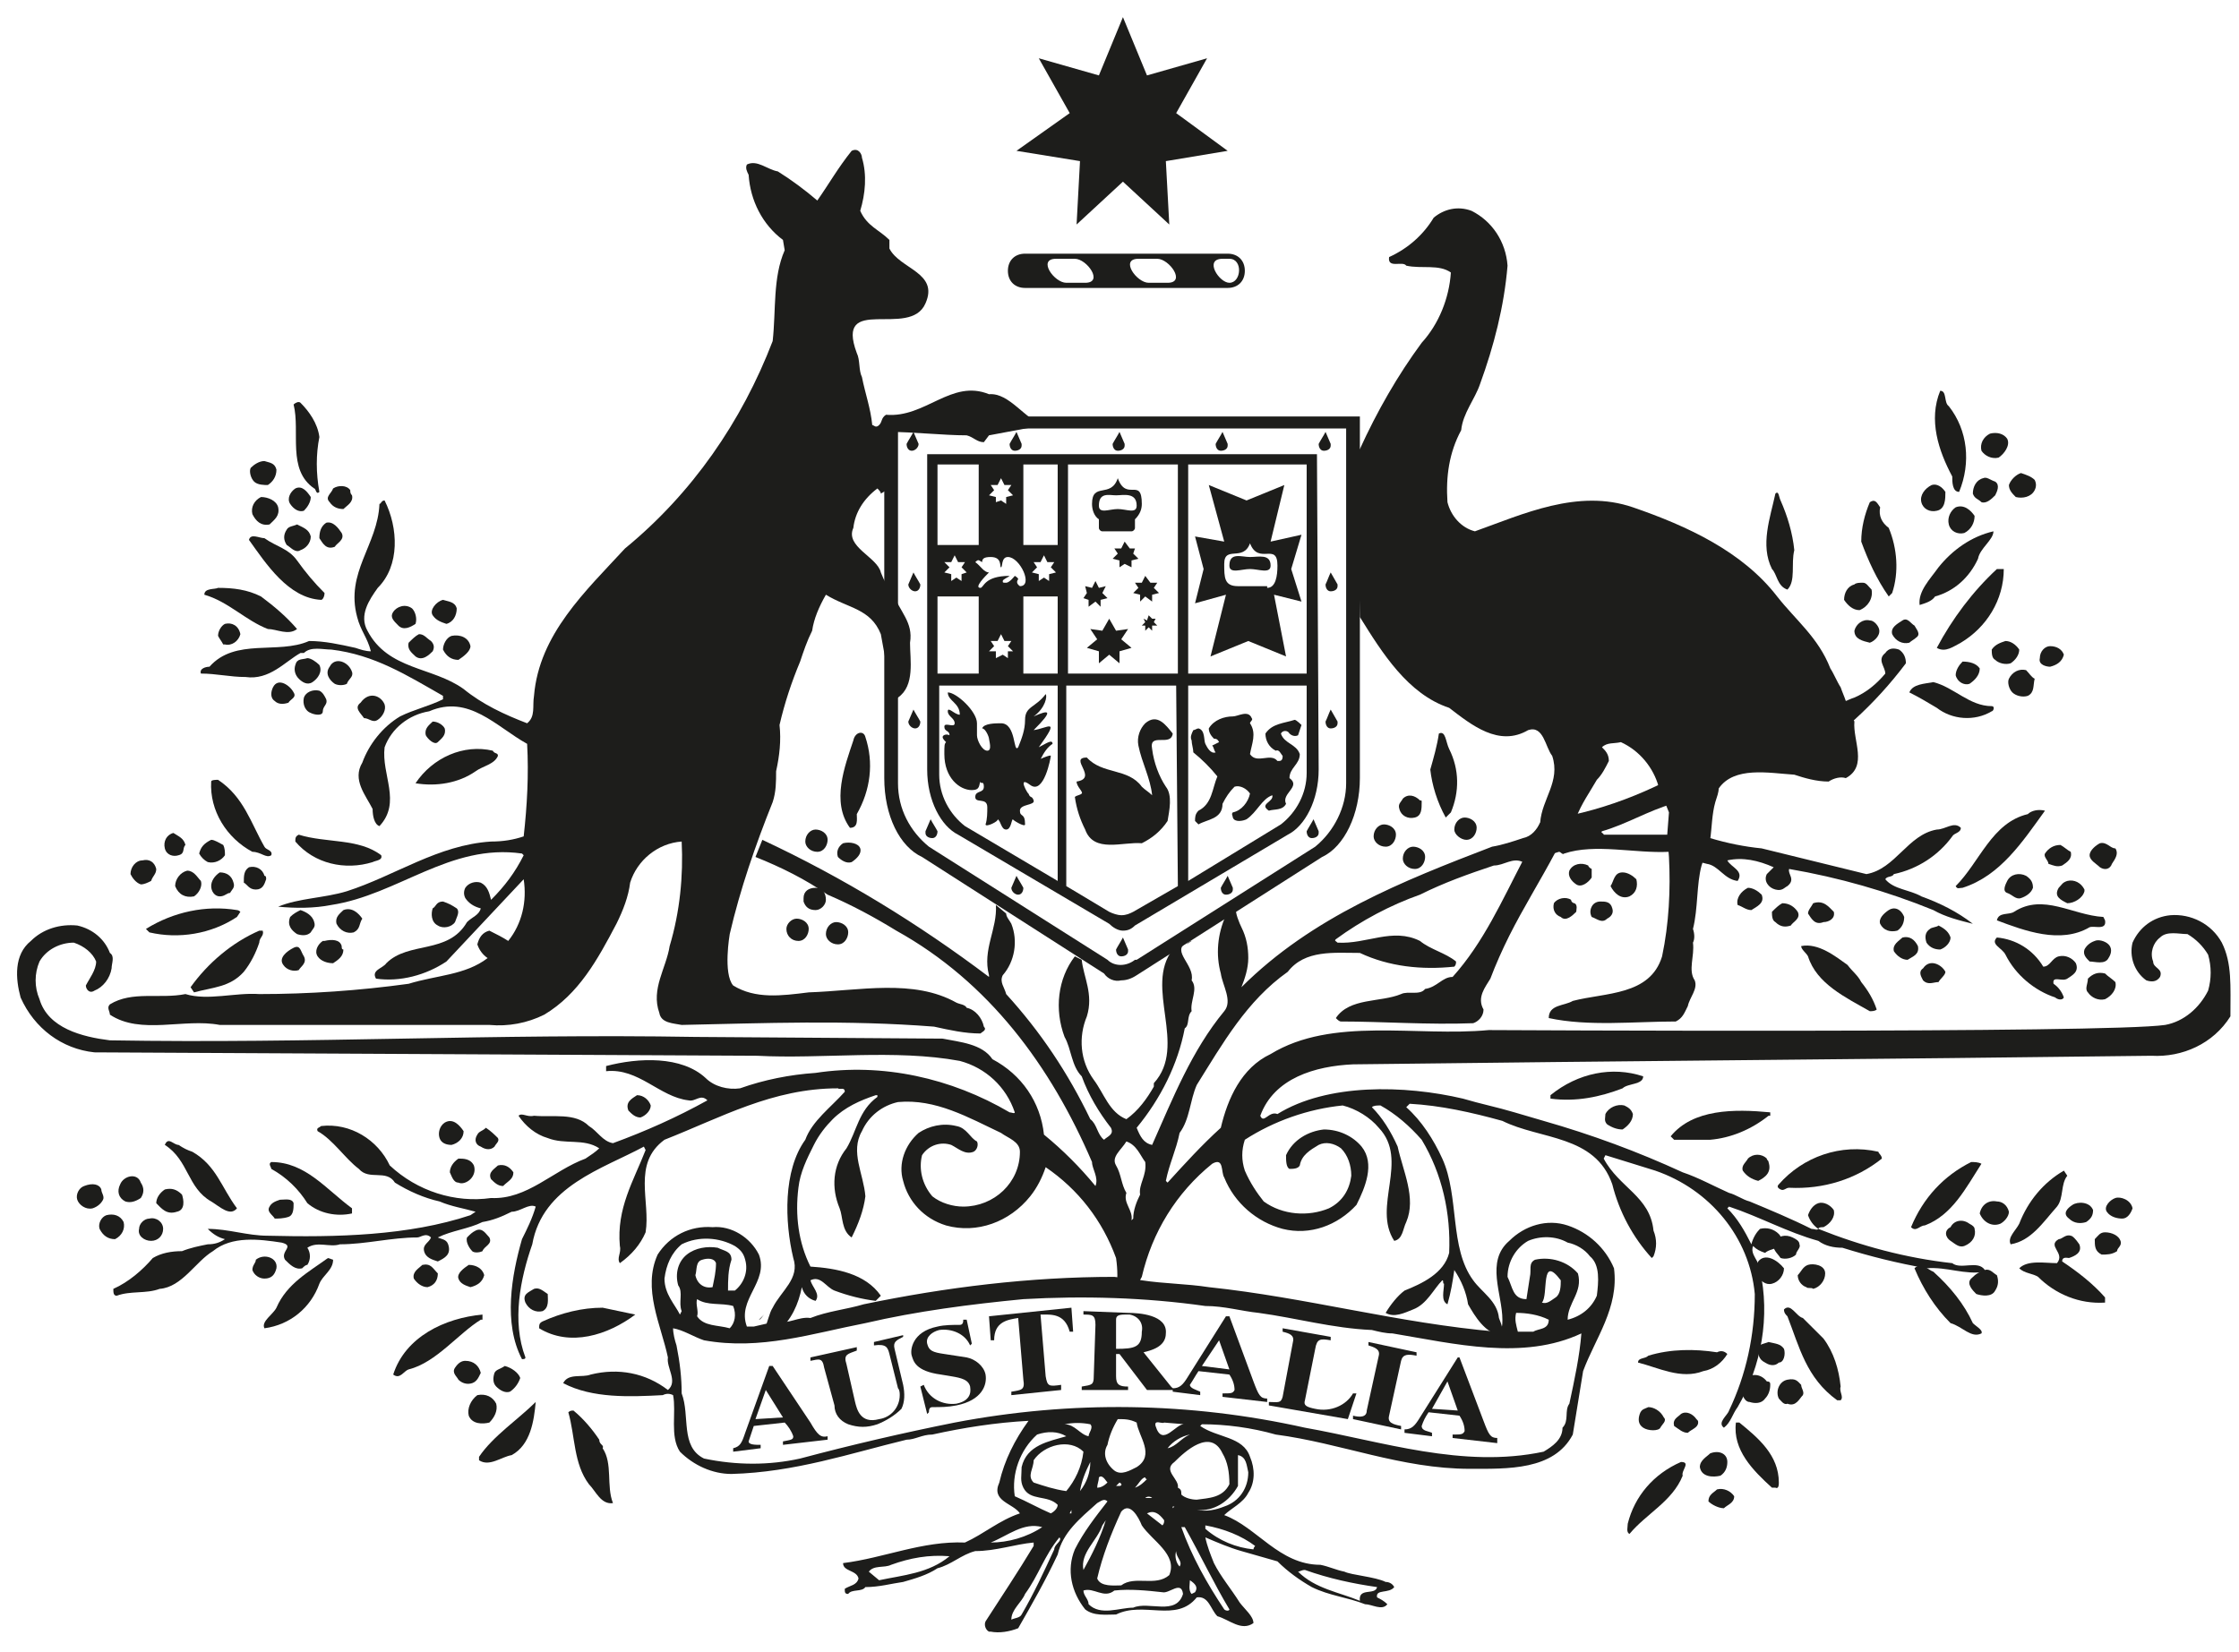<svg width="84" height="62" viewBox="0 0 84 62" fill="none" xmlns="http://www.w3.org/2000/svg">
<g clip-path="url(#clip0_2469_50953)">
<path d="M28.666 49.33C28.601 49.394 28.537 49.523 28.472 49.523L28.666 49.33Z" fill="#1D1D1B"/>
<path d="M30.598 34.151C30.791 34.151 30.985 33.959 30.985 33.766C30.985 33.508 30.856 33.315 30.598 33.315C30.34 33.315 30.147 33.444 30.147 33.701C30.147 33.766 30.147 33.766 30.147 33.83C30.212 34.023 30.34 34.151 30.598 34.151Z" fill="#1D1D1B"/>
<path d="M49.408 17.044H34.785V28.878C34.785 30.035 35.301 31 35.945 31.322L41.614 34.666C41.742 34.794 41.936 34.923 42.129 34.923C42.322 34.923 42.451 34.859 42.58 34.73L48.313 31.322C48.957 31 49.472 30.035 49.472 28.878L49.408 17.044ZM39.681 20.452H38.393V17.429H39.681V20.452ZM38.715 21.481L38.908 21.288L38.779 21.095H39.037L39.166 20.838L39.294 21.095H39.552L39.423 21.288L39.617 21.481L39.359 21.546V21.803L39.166 21.674L38.972 21.803V21.546L38.715 21.481ZM35.172 25.276V22.382H36.718V25.276H35.172ZM35.429 21.095H35.687L35.816 20.838L35.945 21.095H36.203L36.074 21.288L36.267 21.481L36.074 21.546V21.803L35.88 21.674L35.687 21.803V21.546L35.429 21.481L35.623 21.288L35.429 21.095ZM37.169 24.054H37.426L37.555 23.797L37.684 24.054H37.942L37.813 24.247L38.006 24.44H37.813V24.697L37.62 24.568L37.362 24.697V24.44H37.104L37.297 24.247L37.169 24.054ZM38.199 21.738C38.199 21.674 38.071 21.61 38.071 21.61C38.071 21.61 37.877 21.867 37.748 21.867C37.62 21.867 37.62 21.867 37.62 21.803C37.62 21.738 37.813 21.674 37.877 21.61C36.911 21.61 36.911 22.06 36.782 22.06C36.525 22.06 36.975 21.61 37.104 21.481C36.911 21.481 36.782 21.224 36.589 21.095C36.718 20.967 36.718 21.031 36.847 21.095C36.847 20.967 36.911 20.902 37.169 20.902C37.62 20.902 37.491 21.288 37.555 21.288C37.62 21.288 37.555 20.902 37.813 20.902C38.264 20.902 38.779 21.996 38.264 21.996C38.071 21.867 38.199 21.738 38.199 21.738ZM37.104 18.587L37.297 18.394L37.169 18.201H37.426L37.555 17.944L37.684 18.201H37.942L37.813 18.394L38.006 18.587L37.748 18.651V18.909L37.555 18.78L37.362 18.844V18.651L37.104 18.587ZM36.718 17.429V20.452H35.172V17.429H36.718ZM39.681 33.058L36.203 31C35.623 30.55 35.236 29.842 35.236 29.07V25.726H39.681V33.058ZM38.393 25.276V22.382H39.681V25.276H38.393ZM44.19 33.251L42.515 34.216C42.386 34.28 42.258 34.344 42.064 34.344C41.936 34.344 41.742 34.28 41.614 34.216L40.003 33.251V25.726H44.126L44.19 33.251ZM44.19 25.276H40.068V17.429H44.19V25.276ZM49.022 29.006C49.022 29.778 48.635 30.485 48.055 30.936L44.577 33.058V25.726H49.022V29.006ZM49.022 25.276H44.577V17.429H49.022V25.276Z" fill="#1D1D1B"/>
<path d="M39.423 28.363C39.423 28.299 38.843 28.556 39.037 28.492C39.166 28.234 39.294 28.041 39.488 27.913C39.488 27.72 39.23 27.913 38.972 28.041C39.81 26.884 39.294 27.334 38.779 27.398C39.552 26.627 39.359 26.627 38.779 26.884C39.23 26.562 39.294 26.112 39.23 26.048C38.843 26.562 38.457 26.498 38.457 27.012C38.457 27.398 38.328 27.72 38.199 28.041C38.006 28.299 38.135 27.141 37.555 27.141C37.362 27.141 36.911 27.141 36.847 27.334C36.975 27.334 37.104 27.656 37.104 27.72C37.104 27.784 37.233 28.17 37.04 28.17C36.847 28.17 36.653 27.784 36.653 27.591C36.653 27.398 36.653 27.463 36.653 27.141C36.653 26.691 35.88 25.983 35.558 25.983C35.558 26.305 36.009 26.369 36.009 26.82C35.816 26.82 35.558 26.498 35.558 26.691C35.558 26.884 35.816 26.948 35.816 27.141C35.816 27.334 35.429 27.077 35.429 27.27C35.429 27.463 35.623 27.398 35.623 27.591C35.494 27.527 35.365 27.591 35.365 27.656C35.365 27.72 35.429 27.784 35.494 27.849C35.429 27.913 35.429 27.977 35.429 28.299C35.429 29.199 36.009 29.649 36.46 29.649C36.782 29.649 36.718 29.456 36.782 29.328C36.782 29.456 36.911 29.264 36.911 29.521C36.911 29.778 36.589 29.649 36.589 29.907C36.589 30.164 37.04 29.907 37.04 30.293C37.04 30.485 37.04 30.743 36.975 30.936C36.975 31.064 37.491 30.807 37.426 30.743C37.555 30.807 37.555 31.129 37.748 31.129C37.942 31.129 37.942 30.743 38.006 30.743C37.942 30.743 38.457 31.064 38.457 30.936C38.457 30.485 38.264 30.678 38.264 30.421C38.264 30.164 38.843 30.228 38.779 30.035C38.715 29.842 38.65 29.971 38.586 29.778C38.586 29.842 38.135 29.07 38.65 29.456C39.166 29.842 39.423 28.427 39.423 28.363Z" fill="#1D1D1B"/>
<path d="M55.012 31.515C55.27 31.515 55.399 31.257 55.399 31.064C55.399 30.807 55.141 30.678 54.948 30.678C54.755 30.678 54.561 30.871 54.561 31.129C54.561 31.322 54.819 31.515 55.012 31.515Z" fill="#1D1D1B"/>
<path d="M53.08 32.608C53.337 32.608 53.466 32.351 53.466 32.158C53.466 31.9 53.209 31.772 53.015 31.772C52.822 31.772 52.629 31.965 52.629 32.222C52.629 32.415 52.822 32.608 53.08 32.608Z" fill="#1D1D1B"/>
<path d="M29.954 35.309C30.212 35.309 30.34 35.052 30.34 34.859C30.34 34.602 30.083 34.473 29.89 34.473C29.696 34.473 29.503 34.666 29.503 34.859C29.503 35.116 29.696 35.309 29.954 35.309Z" fill="#1D1D1B"/>
<path d="M31.436 35.438C31.693 35.438 31.822 35.18 31.822 34.987C31.822 34.73 31.564 34.602 31.371 34.602C31.178 34.602 30.985 34.794 30.985 35.052C30.985 35.245 31.178 35.438 31.436 35.438Z" fill="#1D1D1B"/>
<path d="M73.114 15.243C73.822 16.143 73.951 17.365 73.5 18.458C73.242 18.458 73.242 18.073 73.242 17.88C72.727 16.915 72.341 15.757 72.791 14.664C73.049 14.664 72.92 15.114 73.114 15.243Z" fill="#1D1D1B"/>
<path d="M11.982 16.4C11.853 17.044 11.853 17.751 11.982 18.458C11.853 18.587 11.853 18.33 11.788 18.33C10.758 17.622 11.273 16.207 11.015 15.178C11.08 15.114 11.209 15.05 11.273 15.114C11.595 15.436 11.917 15.886 11.982 16.4Z" fill="#1D1D1B"/>
<path d="M75.304 16.465C75.433 16.722 75.175 17.044 74.982 17.172C74.724 17.236 74.466 17.108 74.338 16.915C74.273 16.658 74.402 16.4 74.659 16.272C74.917 16.207 75.175 16.272 75.304 16.465Z" fill="#1D1D1B"/>
<path d="M10.371 17.622C10.371 17.88 10.242 18.073 10.049 18.201C9.92 18.201 9.663 18.201 9.534 18.073C9.405 17.944 9.34 17.687 9.405 17.558C9.534 17.429 9.727 17.301 9.92 17.301C10.114 17.365 10.307 17.365 10.371 17.622Z" fill="#1D1D1B"/>
<path d="M76.334 18.008C76.399 18.137 76.399 18.265 76.334 18.394C76.206 18.651 75.883 18.716 75.626 18.651C75.497 18.523 75.368 18.394 75.368 18.201C75.433 18.008 75.626 17.815 75.819 17.751C76.012 17.815 76.206 17.88 76.334 18.008Z" fill="#1D1D1B"/>
<path d="M74.853 18.073C75.046 18.201 74.917 18.459 74.853 18.587C74.724 18.716 74.531 18.909 74.338 18.845C74.209 18.716 74.08 18.716 74.015 18.523C74.015 18.266 74.144 18.008 74.402 17.944C74.531 17.88 74.659 18.008 74.853 18.073Z" fill="#1D1D1B"/>
<path d="M72.985 18.459C72.985 18.716 72.985 19.102 72.663 19.166C72.405 19.23 72.147 19.102 72.083 18.845C72.018 18.587 72.212 18.33 72.469 18.201C72.663 18.137 72.856 18.266 72.985 18.459Z" fill="#1D1D1B"/>
<path d="M13.206 18.587C13.27 18.844 13.012 18.973 12.883 19.102C12.69 19.102 12.497 19.037 12.368 18.844C12.175 18.651 12.432 18.523 12.497 18.33C12.69 18.201 13.012 18.201 13.141 18.394C13.141 18.459 13.141 18.523 13.206 18.587Z" fill="#1D1D1B"/>
<path d="M11.659 18.651C11.659 18.844 11.531 19.037 11.402 19.166C11.209 19.23 11.015 19.102 10.886 18.909C10.758 18.716 10.886 18.458 11.08 18.33C11.337 18.201 11.531 18.458 11.659 18.651Z" fill="#1D1D1B"/>
<path d="M66.801 18.78C67.058 19.359 67.252 20.002 67.316 20.645C67.187 21.16 67.38 21.803 67.058 22.125C66.672 21.996 66.672 21.546 66.479 21.353C66.028 20.452 66.414 19.423 66.607 18.523C66.736 18.394 66.736 18.651 66.801 18.78Z" fill="#1D1D1B"/>
<path d="M10.436 19.037C10.5 19.359 10.307 19.488 10.114 19.68C9.791 19.745 9.598 19.552 9.469 19.294C9.405 19.037 9.534 18.78 9.791 18.651C10.049 18.651 10.371 18.78 10.436 19.037Z" fill="#1D1D1B"/>
<path d="M70.859 19.809C71.181 20.581 71.245 21.481 70.988 22.253L70.859 22.382C70.408 21.739 70.086 21.031 69.828 20.324C69.828 19.809 69.957 19.295 70.15 18.845C70.344 18.716 70.408 18.845 70.537 19.037C70.472 19.359 70.601 19.616 70.859 19.809Z" fill="#1D1D1B"/>
<path d="M74.08 19.359C74.08 19.616 73.951 19.873 73.693 20.002C73.436 20.066 73.178 19.938 73.113 19.68C73.049 19.423 73.178 19.166 73.371 19.037C73.693 18.909 73.951 19.166 74.08 19.359Z" fill="#1D1D1B"/>
<path d="M11.659 20.131C11.659 20.388 11.466 20.581 11.273 20.645C11.08 20.774 10.886 20.517 10.758 20.452C10.629 20.259 10.629 20.066 10.758 19.873C10.822 19.745 11.015 19.745 11.144 19.68C11.402 19.809 11.595 19.873 11.659 20.131Z" fill="#1D1D1B"/>
<path d="M12.819 20.002C12.948 20.259 12.626 20.388 12.561 20.517C12.239 20.645 12.11 20.388 11.982 20.195C11.982 19.938 12.046 19.745 12.239 19.616C12.497 19.552 12.69 19.809 12.819 20.002Z" fill="#1D1D1B"/>
<path d="M74.788 19.938C74.788 20.259 74.273 20.581 74.209 20.967C73.886 21.674 73.307 22.189 72.598 22.382C72.469 22.575 72.212 22.639 72.018 22.703C71.954 22.189 72.405 21.739 72.727 21.288C73.242 20.645 73.951 20.131 74.788 19.938Z" fill="#1D1D1B"/>
<path d="M11.144 21.031C11.466 21.481 11.788 21.867 12.175 22.253C12.175 22.382 12.11 22.51 12.046 22.51C10.822 22.446 9.985 21.16 9.34 20.259C9.405 20.002 9.727 20.195 9.92 20.195C10.371 20.517 10.822 20.581 11.144 21.031Z" fill="#1D1D1B"/>
<path d="M75.175 21.353C75.175 22.511 74.531 23.54 73.564 24.118C73.307 24.247 72.985 24.504 72.663 24.311C73.242 23.218 74.015 22.189 74.917 21.353H75.175Z" fill="#1D1D1B"/>
<path d="M70.215 22.124C70.279 22.446 70.086 22.768 69.764 22.896C69.506 22.896 69.313 22.703 69.184 22.51C69.184 22.253 69.313 21.996 69.571 21.931C69.635 21.867 69.764 21.867 69.893 21.867C70.022 21.867 70.086 21.996 70.215 22.124Z" fill="#1D1D1B"/>
<path d="M9.791 22.382C10.307 22.767 10.758 23.153 11.144 23.604C10.822 23.861 10.371 23.604 10.049 23.604C9.212 23.282 8.567 22.575 7.666 22.317C7.666 22.06 8.052 22.124 8.181 22.06C8.761 22.06 9.276 22.124 9.791 22.382Z" fill="#1D1D1B"/>
<path d="M37.104 14.793C35.687 14.214 34.721 15.693 33.239 15.564C33.046 15.693 33.11 15.822 32.982 15.95C32.853 16.079 32.788 15.95 32.724 15.95C32.66 15.307 32.466 14.793 32.337 14.149C32.209 13.892 32.273 13.506 32.144 13.249C31.307 10.998 34.141 12.735 34.721 11.384C35.236 10.226 33.755 10.098 33.368 9.326V9.004C32.982 8.618 32.531 8.49 32.273 7.911C32.466 7.268 32.531 6.56 32.337 5.917C32.337 5.788 32.209 5.531 31.951 5.66C31.436 6.303 31.113 6.882 30.663 7.525C30.212 7.139 29.696 6.753 29.181 6.432C28.794 6.367 28.408 5.981 28.021 6.174C27.957 6.303 28.021 6.432 28.086 6.56C28.15 7.525 28.601 8.425 29.374 9.004L29.439 9.39C28.988 10.419 29.117 11.641 28.988 12.799C27.828 15.822 25.96 18.523 23.448 20.581C21.966 22.189 20.227 23.797 20.034 26.112C19.969 26.498 20.098 26.884 19.776 27.141C18.939 26.82 18.101 26.434 17.393 25.855C16.233 25.019 14.558 25.147 13.785 23.668C13.463 23.089 13.85 22.51 14.172 22.06C15.009 21.224 14.945 19.809 14.429 18.78C14.301 18.78 14.301 18.909 14.236 18.909C14.172 20.452 12.948 21.481 13.399 23.154C13.528 23.668 13.785 23.925 13.914 24.44C13.721 24.44 13.528 24.376 13.334 24.311C12.755 24.183 12.175 24.054 11.595 24.054C10.436 24.569 8.825 23.925 7.859 25.019C7.73 25.019 7.472 25.083 7.537 25.276C8.117 25.276 8.632 25.405 9.212 25.405C10.114 25.533 10.693 24.826 11.273 24.504H11.402C11.659 24.247 12.11 24.376 12.432 24.376C14.043 24.569 15.267 25.34 16.62 26.112V26.241C16.104 26.498 15.524 26.627 15.009 26.884C14.365 27.27 13.85 27.913 13.592 28.62C13.206 29.264 13.721 29.842 13.979 30.357C13.979 30.614 14.043 30.936 14.236 31C15.074 30.1 14.301 29.071 14.429 28.042C14.687 27.334 15.331 26.82 16.104 26.691C17.586 26.048 18.617 27.27 19.776 27.913C19.84 29.071 19.776 30.228 19.647 31.386C19.261 31.515 18.874 31.579 18.423 31.579C16.426 31.707 14.816 32.865 13.012 33.444C12.175 33.701 11.209 33.701 10.436 34.023C11.08 34.087 11.788 34.087 12.432 33.959C14.945 33.573 16.877 31.643 19.583 32.029L19.647 32.093C19.325 32.737 18.939 33.251 18.423 33.766C18.359 33.508 18.294 33.251 18.037 33.123C17.843 33.058 17.586 33.123 17.457 33.315C17.393 33.444 17.393 33.573 17.457 33.701C17.586 33.894 17.779 34.023 18.037 34.087C17.972 34.344 17.715 34.409 17.521 34.602C16.813 35.824 15.331 35.309 14.494 36.145C14.365 36.338 13.914 36.403 14.107 36.724C15.009 36.853 15.975 36.596 16.748 36.081C17.715 35.052 18.681 34.023 19.647 32.994C19.776 33.83 19.583 34.666 19.067 35.309C18.874 35.181 18.617 35.052 18.359 34.923C18.101 34.988 17.972 35.181 17.908 35.438C17.972 35.631 18.101 35.824 18.294 35.952C17.457 36.596 16.362 36.596 15.331 36.917C13.463 37.174 11.595 37.303 9.727 37.303C8.825 37.239 7.794 37.56 6.957 37.303C5.991 37.496 4.96 37.174 4.123 37.689C3.994 37.818 4.123 37.946 4.123 38.075C5.282 38.846 6.893 38.203 8.245 38.461H18.359C19.067 38.525 19.776 38.396 20.42 38.075C21.709 37.303 22.417 36.017 23.126 34.666C23.383 34.151 23.577 33.637 23.641 33.123C23.899 32.286 24.672 31.643 25.574 31.579C25.638 32.865 25.509 34.216 25.123 35.502C24.994 36.338 24.414 37.11 24.736 38.01C24.801 38.396 25.252 38.396 25.574 38.461C28.666 38.396 31.758 38.268 35.043 38.525C35.623 38.654 36.202 38.782 36.782 38.782C36.847 38.718 37.04 38.654 36.911 38.525C36.847 38.203 36.589 37.882 36.267 37.818C36.202 37.689 36.009 37.689 35.88 37.624C34.27 36.724 32.273 37.174 30.34 37.239C29.31 37.367 28.343 37.496 27.506 36.981C27.12 36.531 27.377 35.052 27.377 35.052C27.764 33.38 28.343 31.707 28.988 30.1C29.117 29.714 29.117 29.328 29.117 28.942C29.245 28.363 29.31 27.784 29.245 27.206C29.439 26.369 29.696 25.598 30.018 24.826C30.147 24.44 30.276 24.054 30.469 23.668C30.534 23.218 30.727 22.768 30.985 22.317C31.822 22.832 32.66 22.832 33.046 23.797L33.432 25.919C33.432 26.048 33.561 26.305 33.69 26.176C34.334 25.726 34.141 24.762 34.141 24.118C34.27 23.346 33.755 22.961 33.497 22.253C33.304 22.06 33.175 21.803 33.046 21.481C32.917 20.903 31.693 20.517 32.015 19.809C32.08 19.23 32.402 18.716 32.917 18.33C32.982 18.394 33.046 18.459 33.046 18.523L33.368 18.33V16.207C34.206 16.207 35.429 16.336 36.267 16.336C36.525 16.401 36.653 16.593 36.911 16.593L37.104 16.336L39.166 15.95C38.457 15.757 37.877 14.728 37.104 14.793Z" fill="#1D1D1B"/>
<path d="M17.135 22.832C17.135 23.089 17.006 23.346 16.748 23.411C16.555 23.346 16.362 23.282 16.233 23.089C16.104 22.896 16.362 22.575 16.62 22.51C16.813 22.575 17.07 22.575 17.135 22.832Z" fill="#1D1D1B"/>
<path d="M15.46 22.832C15.589 22.961 15.653 23.218 15.589 23.411C15.396 23.54 15.138 23.668 14.945 23.475C14.752 23.282 14.623 23.154 14.752 22.961C14.88 22.768 15.203 22.639 15.46 22.832Z" fill="#1D1D1B"/>
<path d="M70.472 23.54C70.601 23.797 70.344 24.054 70.15 24.118C69.893 24.054 69.571 23.99 69.571 23.668C69.635 23.411 69.893 23.218 70.15 23.282C70.279 23.282 70.408 23.411 70.472 23.54Z" fill="#1D1D1B"/>
<path d="M71.825 23.475C71.89 23.604 72.083 23.797 71.89 23.925C71.825 23.99 71.696 24.054 71.632 24.118C71.374 24.183 71.117 24.054 70.988 23.797C70.923 23.539 71.181 23.411 71.374 23.282C71.567 23.154 71.696 23.411 71.825 23.475Z" fill="#1D1D1B"/>
<path d="M9.018 23.797C8.954 24.054 8.696 24.247 8.439 24.183H8.374C8.31 24.054 8.245 23.99 8.181 23.861C8.181 23.668 8.31 23.475 8.439 23.411C8.696 23.346 8.954 23.475 9.018 23.797Z" fill="#1D1D1B"/>
<path d="M17.65 24.247C17.65 24.44 17.393 24.633 17.199 24.762C16.942 24.762 16.748 24.633 16.62 24.376C16.62 24.183 16.748 23.925 16.942 23.861C17.264 23.797 17.586 23.925 17.65 24.247Z" fill="#1D1D1B"/>
<path d="M16.169 24.054C16.297 24.183 16.297 24.311 16.233 24.44C16.104 24.568 15.847 24.826 15.589 24.633C15.46 24.504 15.267 24.375 15.331 24.118C15.46 23.99 15.589 23.861 15.718 23.797C15.911 23.797 15.975 23.925 16.169 24.054Z" fill="#1D1D1B"/>
<path d="M75.755 24.375C75.755 24.569 75.626 24.761 75.433 24.89C75.239 24.954 74.981 24.89 74.853 24.761C74.724 24.697 74.724 24.504 74.724 24.375C74.853 24.183 75.046 24.118 75.239 24.054C75.433 24.054 75.626 24.183 75.755 24.375Z" fill="#1D1D1B"/>
<path d="M77.429 24.568C77.365 24.826 77.172 24.954 76.914 25.019C76.785 25.019 76.463 24.954 76.528 24.697C76.528 24.44 76.721 24.247 76.914 24.247C77.172 24.247 77.365 24.375 77.429 24.568Z" fill="#1D1D1B"/>
<path d="M11.982 24.954C12.11 25.212 11.917 25.469 11.724 25.597C11.531 25.726 11.337 25.597 11.209 25.469C11.08 25.34 11.015 25.147 11.08 24.954C11.144 24.697 11.337 24.761 11.531 24.697C11.659 24.697 11.853 24.826 11.982 24.954Z" fill="#1D1D1B"/>
<path d="M13.206 25.212C13.27 25.405 13.077 25.469 13.012 25.662C12.883 25.726 12.69 25.726 12.561 25.662C12.368 25.533 12.175 25.276 12.368 25.019C12.561 24.633 13.077 24.826 13.206 25.212Z" fill="#1D1D1B"/>
<path d="M74.273 25.083C74.273 25.34 74.08 25.533 73.887 25.662C73.693 25.726 73.436 25.598 73.371 25.34C73.371 25.147 73.5 24.954 73.629 24.826C73.887 24.826 74.144 24.89 74.273 25.083Z" fill="#1D1D1B"/>
<path d="M76.334 25.469C76.27 25.726 76.334 25.983 76.077 26.112C75.883 26.176 75.626 26.112 75.497 25.983C75.368 25.855 75.304 25.598 75.368 25.469C75.497 25.212 75.754 25.083 76.012 25.147C76.141 25.276 76.206 25.404 76.334 25.469Z" fill="#1D1D1B"/>
<path d="M11.015 25.983C11.144 26.176 10.886 26.241 10.822 26.369C10.629 26.434 10.435 26.434 10.307 26.305C10.113 26.176 10.178 25.919 10.242 25.791C10.435 25.405 10.886 25.726 11.015 25.983Z" fill="#1D1D1B"/>
<path d="M74.724 26.498C74.853 26.498 74.788 26.691 74.724 26.691C74.08 27.077 73.242 27.012 72.662 26.562C72.34 26.369 72.018 26.176 71.632 25.983C71.761 25.662 72.212 25.662 72.534 25.597C73.307 25.79 73.886 26.498 74.724 26.498Z" fill="#1D1D1B"/>
<path d="M12.239 26.241C12.304 26.434 12.111 26.498 12.111 26.691C12.111 26.884 11.788 26.82 11.66 26.755C11.466 26.691 11.338 26.434 11.402 26.176C11.466 25.983 11.724 25.855 11.982 25.919C12.111 25.983 12.175 26.112 12.239 26.241Z" fill="#1D1D1B"/>
<path d="M14.429 26.434C14.494 26.627 14.365 26.884 14.172 27.012C13.979 27.141 13.85 26.948 13.656 26.948C13.528 26.755 13.27 26.562 13.528 26.369C13.85 25.919 14.301 26.112 14.429 26.434Z" fill="#1D1D1B"/>
<path d="M43.997 27.527C43.933 28.042 43.095 27.463 43.224 28.106C43.288 28.62 43.482 29.135 43.739 29.521C43.997 29.842 43.868 30.421 43.804 30.807C43.546 31.193 43.224 31.45 42.837 31.643C42.129 31.579 41.034 32.029 40.712 31.129C40.518 30.743 40.39 30.357 40.325 29.907C40.39 29.842 40.518 29.842 40.583 29.778C40.647 29.714 40.39 29.521 40.39 29.328C41.227 29.199 40.068 28.427 40.776 28.427C41.356 29.071 42.322 28.813 42.837 29.521C42.966 29.649 43.095 29.714 43.224 29.842C43.16 29.199 42.837 28.62 42.709 27.977C42.644 27.656 42.773 27.334 42.966 27.141C43.417 26.755 43.739 27.206 43.997 27.527Z" fill="#1D1D1B"/>
<path d="M16.684 27.334C16.748 27.591 16.555 27.72 16.426 27.848C16.297 27.977 16.04 27.72 15.975 27.591C15.911 27.334 16.104 27.205 16.233 27.077C16.426 27.077 16.62 27.205 16.684 27.334Z" fill="#1D1D1B"/>
<path d="M32.466 27.656C32.788 28.62 32.66 29.649 32.144 30.55C32.144 30.743 32.209 31.064 31.887 31.064C31.178 30.1 31.693 28.749 32.015 27.784C32.08 27.463 32.402 27.398 32.466 27.656Z" fill="#1D1D1B"/>
<path d="M54.368 28.106C54.755 28.878 54.755 29.714 54.433 30.485L54.239 30.678C53.917 30.1 53.724 29.456 53.66 28.878C53.788 28.427 53.917 27.977 53.982 27.527C54.239 27.398 54.239 27.849 54.368 28.106Z" fill="#1D1D1B"/>
<path d="M18.681 28.363C18.552 28.685 18.101 28.749 17.844 28.942C17.199 29.392 16.362 29.521 15.589 29.392C16.233 28.427 17.393 27.913 18.488 28.17C18.552 28.299 18.681 28.235 18.681 28.363Z" fill="#1D1D1B"/>
<path d="M8.181 29.263C9.147 29.907 9.405 30.871 9.92 31.772C9.985 31.9 10.242 31.9 10.178 32.093C9.985 32.222 9.791 31.965 9.469 31.965C8.503 31.45 7.859 30.421 7.923 29.328C7.923 29.263 8.117 29.263 8.181 29.263Z" fill="#1D1D1B"/>
<path d="M53.337 30.1C53.337 30.357 53.337 30.614 53.08 30.678C52.822 30.743 52.564 30.614 52.5 30.357C52.436 30.164 52.564 30.1 52.629 29.971C52.822 29.778 53.08 29.842 53.273 30.035C53.337 30.035 53.337 30.035 53.337 30.1Z" fill="#1D1D1B"/>
<path d="M64.159 31.515C64.224 31.064 64.224 30.55 64.353 30.099C64.417 29.907 64.482 29.714 64.482 29.585C65.061 28.749 66.35 29.006 67.316 29.07C67.703 29.199 68.153 29.328 68.604 29.328C68.798 29.199 69.055 29.135 69.249 29.199C70.086 28.749 69.506 27.784 69.571 27.077L69.249 26.305C69.184 26.112 69.12 25.983 69.055 25.79C68.926 25.597 68.798 25.276 68.669 25.083C68.218 23.925 67.38 23.282 66.672 22.382C65.383 20.709 63.322 19.745 61.261 19.037C59.199 18.33 57.138 19.294 55.334 19.938C54.819 19.809 54.432 19.359 54.304 18.844C54.239 17.88 54.368 16.979 54.819 16.143C54.883 15.5 55.334 14.985 55.528 14.407C56.043 12.992 56.429 11.512 56.558 9.969C56.494 9.068 55.978 8.297 55.206 7.911C54.69 7.718 54.175 7.846 53.788 8.168C53.402 8.811 52.822 9.326 52.114 9.647C52.049 10.097 52.629 9.776 52.758 9.969C53.337 10.097 53.982 9.905 54.432 10.226C54.368 11.191 53.982 12.155 53.337 12.863C52.436 14.085 51.663 15.436 51.018 16.851H50.89L51.018 23.154C51.856 24.504 52.822 26.048 54.368 26.562C55.206 27.205 56.236 28.041 57.331 27.398C57.911 27.205 57.975 28.041 58.233 28.363C58.555 29.328 57.847 29.971 57.782 30.871L57.138 32.286C56.365 33.766 55.657 35.373 54.497 36.66C54.11 36.66 53.917 37.046 53.466 37.11C53.273 37.367 52.822 37.174 52.564 37.303C51.791 37.624 50.632 37.431 50.117 38.203C50.181 38.268 50.245 38.332 50.31 38.332C51.856 38.332 53.595 38.461 55.27 38.396C55.463 38.332 55.657 38.139 55.657 37.882C55.399 37.431 55.721 37.046 55.914 36.724C56.107 36.209 56.365 35.631 56.623 35.116C57.138 34.087 57.782 33.058 58.362 31.965L59.135 30.678C59.328 30.164 59.65 29.714 59.908 29.263C60.101 29.07 60.23 28.813 60.359 28.556C60.359 28.299 60.23 28.17 60.101 28.041C60.294 27.849 60.552 27.913 60.81 27.849C61.518 28.17 62.034 28.813 62.227 29.521L62.485 30.164L62.614 30.485L62.549 31.322L62.614 32.158C62.678 33.38 62.614 34.666 62.356 35.888C61.905 37.367 60.23 37.239 59.006 37.56C58.684 37.753 58.104 37.689 58.104 38.203C59.586 38.525 61.325 38.332 62.871 38.332C63.129 38.203 63.193 38.01 63.322 37.753C63.386 37.431 63.709 37.11 63.58 36.788C63.322 36.402 63.58 35.888 63.515 35.373C63.58 35.245 63.58 35.052 63.515 34.859C63.709 34.087 63.644 33.187 63.837 32.479L64.159 31.515Z" fill="#1D1D1B"/>
<path d="M76.721 30.421C75.883 31.579 75.046 32.865 73.629 33.315C73.5 33.315 73.436 33.38 73.371 33.251C74.273 32.351 74.724 30.871 76.077 30.55C76.206 30.421 76.463 30.357 76.721 30.421Z" fill="#1D1D1B"/>
<path d="M6.957 31.707C6.828 31.836 6.957 32.029 6.699 32.093C6.506 32.158 6.248 32.093 6.184 31.836C6.12 31.579 6.248 31.322 6.506 31.257C6.699 31.386 6.893 31.45 6.957 31.707Z" fill="#1D1D1B"/>
<path d="M14.301 32.093C14.365 32.286 14.107 32.286 13.979 32.351C12.948 32.672 11.788 32.415 11.08 31.579C11.08 31.45 11.08 31.386 11.209 31.322C12.239 31.643 13.463 31.45 14.301 32.093Z" fill="#1D1D1B"/>
<path d="M8.374 31.707C8.439 31.836 8.439 31.965 8.439 32.093C8.31 32.286 8.052 32.415 7.795 32.35C7.666 32.286 7.537 32.158 7.472 32.029C7.537 31.772 7.666 31.643 7.923 31.514C8.052 31.514 8.245 31.643 8.374 31.707Z" fill="#1D1D1B"/>
<path d="M32.273 31.836C32.337 32.029 32.144 32.222 31.951 32.351C31.758 32.415 31.564 32.286 31.436 32.158C31.371 31.965 31.436 31.772 31.629 31.643C31.887 31.579 32.209 31.643 32.273 31.836Z" fill="#1D1D1B"/>
<path d="M77.687 31.965C77.752 32.222 77.558 32.351 77.365 32.479C77.172 32.544 77.043 32.479 76.85 32.415C76.85 32.286 76.656 32.158 76.721 32.029C76.85 31.836 77.043 31.707 77.301 31.707C77.43 31.772 77.558 31.901 77.687 31.965Z" fill="#1D1D1B"/>
<path d="M79.362 31.836C79.491 32.029 79.362 32.222 79.233 32.415C79.169 32.608 78.975 32.672 78.782 32.544C78.653 32.415 78.396 32.286 78.396 32.093C78.396 31.9 78.653 31.707 78.782 31.643C79.04 31.579 79.169 31.836 79.362 31.836Z" fill="#1D1D1B"/>
<path d="M5.862 32.608C5.862 32.801 5.733 32.865 5.669 33.058C5.54 33.123 5.411 33.187 5.282 33.187C5.089 33.123 4.96 32.93 4.896 32.801C4.896 32.544 5.089 32.286 5.347 32.286C5.604 32.222 5.798 32.351 5.862 32.608Z" fill="#1D1D1B"/>
<path d="M59.715 32.608C59.715 32.737 59.715 32.801 59.715 32.93C59.586 33.123 59.328 33.316 59.135 33.187C58.942 33.058 58.813 32.865 58.877 32.672C59.006 32.415 59.328 32.351 59.586 32.479C59.586 32.479 59.586 32.544 59.715 32.608Z" fill="#1D1D1B"/>
<path d="M9.985 32.994C9.92 33.187 9.856 33.38 9.598 33.38C9.34 33.38 9.276 33.187 9.147 33.122C9.147 32.865 9.147 32.672 9.34 32.544C9.598 32.479 9.856 32.608 9.92 32.865C9.985 32.865 9.985 32.929 9.985 32.994Z" fill="#1D1D1B"/>
<path d="M7.537 33.058C7.601 33.251 7.472 33.508 7.279 33.637C6.957 33.701 6.699 33.572 6.571 33.251C6.571 32.994 6.764 32.736 7.021 32.672C7.279 32.672 7.408 32.929 7.537 33.058Z" fill="#1D1D1B"/>
<path d="M61.39 32.994C61.454 33.251 61.39 33.508 61.132 33.637C60.81 33.766 60.552 33.508 60.423 33.251C60.552 33.058 60.552 32.737 60.874 32.737C61.068 32.737 61.261 32.865 61.39 32.994Z" fill="#1D1D1B"/>
<path d="M8.761 33.123C8.825 33.315 8.696 33.38 8.632 33.508C8.503 33.508 8.439 33.637 8.245 33.637C8.052 33.637 7.923 33.444 7.923 33.251C7.923 33.058 8.052 32.865 8.245 32.737C8.503 32.737 8.696 32.865 8.761 33.123Z" fill="#1D1D1B"/>
<path d="M76.27 33.315C76.206 33.508 76.012 33.637 75.819 33.701C75.626 33.766 75.497 33.573 75.304 33.508C75.111 33.444 75.239 33.187 75.304 33.058C75.433 32.801 75.755 32.736 76.012 32.865C76.206 32.994 76.27 33.122 76.27 33.315Z" fill="#1D1D1B"/>
<path d="M78.202 33.444C78.138 33.701 77.816 33.894 77.558 33.894C77.301 33.766 77.043 33.637 77.236 33.315C77.365 33.187 77.365 33.123 77.558 33.058C77.816 32.994 78.074 33.123 78.202 33.38C78.202 33.38 78.202 33.38 78.202 33.444Z" fill="#1D1D1B"/>
<path d="M66.092 33.573C66.221 33.894 65.899 34.023 65.706 34.151C65.512 34.151 65.383 34.023 65.19 33.959C65.126 33.701 65.319 33.444 65.577 33.315C65.77 33.315 65.963 33.444 66.092 33.573Z" fill="#1D1D1B"/>
<path d="M59.071 33.894C59.199 33.959 59.135 34.151 59.135 34.216C59.006 34.344 58.748 34.602 58.555 34.409C58.362 34.344 58.233 34.151 58.297 33.894C58.426 33.701 58.748 33.637 58.942 33.766C58.942 33.83 59.006 33.894 59.071 33.894Z" fill="#1D1D1B"/>
<path d="M60.488 34.087C60.552 34.28 60.423 34.409 60.294 34.473C60.101 34.666 59.908 34.473 59.715 34.409C59.65 34.28 59.65 34.151 59.715 34.023C59.779 33.894 59.908 33.83 60.037 33.83C60.23 33.83 60.423 33.83 60.488 34.087Z" fill="#1D1D1B"/>
<path d="M17.135 34.087C17.264 34.216 17.135 34.409 17.071 34.602C16.942 34.795 16.62 34.859 16.426 34.73C16.169 34.602 16.169 34.28 16.233 34.087C16.362 34.023 16.362 33.83 16.62 33.83C16.813 33.894 16.942 33.959 17.135 34.087Z" fill="#1D1D1B"/>
<path d="M68.798 34.216C68.862 34.473 68.604 34.602 68.411 34.602C68.089 34.73 67.96 34.473 67.831 34.28C67.831 34.151 67.96 34.023 68.025 33.894C68.411 33.766 68.604 34.023 68.798 34.216Z" fill="#1D1D1B"/>
<path d="M67.445 34.216C67.574 34.473 67.251 34.602 67.187 34.73C66.994 34.795 66.801 34.795 66.607 34.602C66.478 34.537 66.478 34.344 66.478 34.216C66.607 34.087 66.736 33.959 66.865 33.894C67.123 33.894 67.316 34.023 67.445 34.216Z" fill="#1D1D1B"/>
<path d="M78.975 34.537C79.04 34.923 78.589 34.73 78.396 34.794C77.301 35.438 75.948 34.923 74.917 34.537C74.982 34.216 75.368 34.344 75.561 34.216C76.656 33.508 77.752 34.344 78.911 34.409L78.975 34.537Z" fill="#1D1D1B"/>
<path d="M9.018 34.216L8.89 34.409C7.923 35.052 6.699 35.245 5.604 34.988L5.475 34.859C6.506 34.216 7.73 33.959 8.89 34.151C8.954 34.151 9.018 34.216 9.018 34.216Z" fill="#1D1D1B"/>
<path d="M71.439 34.409C71.439 34.602 71.374 34.795 71.181 34.923C70.923 34.988 70.666 34.923 70.537 34.666C70.472 34.473 70.666 34.28 70.859 34.151C71.052 34.023 71.31 34.087 71.439 34.409Z" fill="#1D1D1B"/>
<path d="M13.592 34.473C13.463 34.666 13.528 34.859 13.27 34.988C13.012 35.052 12.755 34.923 12.626 34.666C12.561 34.409 12.755 34.28 12.883 34.152C13.206 34.023 13.463 34.28 13.592 34.473Z" fill="#1D1D1B"/>
<path d="M11.788 34.602C11.853 34.794 11.724 34.859 11.659 34.987C11.531 35.116 11.337 35.116 11.144 35.052C10.951 34.923 10.758 34.73 10.886 34.409C11.015 34.28 11.144 34.216 11.273 34.151C11.466 34.216 11.724 34.344 11.788 34.602Z" fill="#1D1D1B"/>
<path d="M73.178 35.18C73.178 35.373 72.985 35.566 72.791 35.631C72.598 35.631 72.405 35.566 72.276 35.373C72.212 35.18 72.212 34.987 72.405 34.859C72.469 34.794 72.663 34.794 72.727 34.73C72.985 34.859 73.114 34.987 73.178 35.18Z" fill="#1D1D1B"/>
<path d="M9.856 34.923C9.92 35.116 9.727 35.181 9.727 35.373C9.598 35.759 9.405 36.145 9.147 36.467C8.632 37.046 7.988 37.046 7.279 37.239L7.15 37.046C7.794 36.145 8.696 35.373 9.727 34.923H9.856Z" fill="#1D1D1B"/>
<path d="M71.954 35.502C72.018 35.824 71.761 35.888 71.567 36.017C71.374 36.017 71.181 35.888 71.052 35.695C70.988 35.438 71.245 35.309 71.374 35.181C71.632 35.116 71.825 35.245 71.954 35.502Z" fill="#1D1D1B"/>
<path d="M12.819 35.502C12.819 35.566 12.819 35.631 12.883 35.631C12.883 35.888 12.69 36.017 12.497 36.145C12.304 36.145 12.046 36.081 11.917 35.888C11.788 35.695 11.917 35.438 12.111 35.309C12.111 35.309 12.111 35.309 12.175 35.309C12.433 35.245 12.755 35.245 12.819 35.502Z" fill="#1D1D1B"/>
<path d="M76.656 36.274C76.914 36.274 76.978 35.952 77.236 35.888C77.494 35.824 77.751 35.952 77.88 36.145C78.009 36.467 77.751 36.595 77.558 36.724C77.365 36.853 76.978 36.595 77.043 36.917C77.236 37.046 77.365 37.239 77.429 37.431C77.365 37.56 77.172 37.496 77.107 37.431C76.334 37.174 75.626 36.595 75.239 35.824C75.11 35.566 74.659 35.438 74.917 35.18C75.626 35.245 76.27 35.631 76.656 36.274Z" fill="#1D1D1B"/>
<path d="M79.104 35.438C79.233 35.566 79.233 35.759 79.104 35.952C78.975 36.21 78.589 36.081 78.396 36.081C78.267 35.952 78.138 35.824 78.202 35.631C78.267 35.502 78.396 35.373 78.589 35.309C78.718 35.245 78.975 35.309 79.104 35.438Z" fill="#1D1D1B"/>
<path d="M69.828 36.853C70.086 37.174 70.279 37.496 70.408 37.882C70.344 37.946 70.215 37.946 70.15 37.946C69.249 37.432 68.153 36.917 67.831 35.888C67.767 35.759 67.574 35.631 67.574 35.502C68.218 35.373 68.862 35.888 69.313 36.21C69.506 36.467 69.699 36.596 69.828 36.853Z" fill="#1D1D1B"/>
<path d="M11.402 35.888C11.531 36.145 11.273 36.274 11.209 36.403C11.015 36.467 10.758 36.403 10.629 36.209C10.435 35.952 10.758 35.695 11.015 35.566C11.273 35.438 11.273 35.695 11.402 35.888Z" fill="#1D1D1B"/>
<path d="M72.985 36.467C72.985 36.595 72.791 36.724 72.727 36.853C72.534 36.853 72.341 36.981 72.147 36.788C72.083 36.66 71.954 36.467 72.147 36.338C72.405 35.952 72.856 36.209 72.985 36.467Z" fill="#1D1D1B"/>
<path d="M79.362 36.853C79.426 37.11 79.233 37.367 78.975 37.496C78.718 37.56 78.46 37.432 78.331 37.239C78.203 37.11 78.331 36.917 78.331 36.724C78.525 36.531 78.718 36.467 78.975 36.531C79.104 36.66 79.233 36.724 79.362 36.853Z" fill="#1D1D1B"/>
<path d="M61.647 40.39C61.647 40.712 61.068 40.647 60.874 40.84C60.037 41.162 59.135 41.355 58.169 41.226V41.097C59.199 40.261 60.488 40.004 61.647 40.39Z" fill="#1D1D1B"/>
<path d="M24.414 41.483C24.414 41.676 24.221 41.869 24.028 41.934C23.834 41.934 23.706 41.805 23.577 41.676C23.448 41.355 23.706 41.226 23.899 41.097C24.156 41.097 24.35 41.29 24.414 41.483Z" fill="#1D1D1B"/>
<path d="M61.261 41.805C61.261 42.062 61.068 42.255 60.874 42.384C60.681 42.384 60.488 42.319 60.294 42.191C60.166 42.062 60.23 41.934 60.23 41.805C60.359 41.548 60.681 41.419 60.939 41.483C61.068 41.548 61.196 41.612 61.261 41.805Z" fill="#1D1D1B"/>
<path d="M66.35 41.869C65.706 42.384 64.933 42.705 64.159 42.77H62.807L62.678 42.641C63.515 41.612 65.061 41.612 66.414 41.741V41.869H66.35Z" fill="#1D1D1B"/>
<path d="M17.393 42.448C17.393 42.706 17.199 42.898 16.942 42.963C16.748 42.963 16.555 42.898 16.491 42.706C16.426 42.513 16.491 42.255 16.684 42.127C17.006 41.934 17.264 42.255 17.393 42.448Z" fill="#1D1D1B"/>
<path d="M18.681 42.706C18.745 42.834 18.617 42.898 18.552 43.027C18.423 43.156 18.23 43.156 18.037 43.027C17.844 42.963 17.779 42.77 17.908 42.577C17.972 42.448 18.101 42.448 18.23 42.32C18.423 42.448 18.552 42.577 18.681 42.706Z" fill="#1D1D1B"/>
<path d="M8.89 45.342C8.632 45.664 8.245 45.278 7.923 45.085C7.022 44.571 7.086 43.542 6.184 42.963C6.313 42.641 6.506 42.963 6.699 42.963C6.893 43.091 7.022 43.156 7.215 43.22C8.117 43.734 8.31 44.571 8.89 45.342Z" fill="#1D1D1B"/>
<path d="M83.356 35.373C82.969 34.666 82.196 34.28 81.423 34.344C80.779 34.409 80.264 34.795 80.006 35.373C79.877 35.888 80.07 36.467 80.522 36.788C80.715 36.853 80.908 36.853 81.037 36.66C81.166 36.338 80.779 36.338 80.779 36.081C80.65 35.759 80.779 35.373 81.037 35.181C81.294 34.923 81.745 35.052 82.067 35.052C82.39 35.245 82.647 35.502 82.841 35.824C82.969 36.274 82.969 36.724 82.841 37.174C82.518 37.818 81.939 38.332 81.23 38.461C79.104 38.782 55.85 38.654 55.85 38.654C53.144 38.911 49.988 38.139 47.669 39.554C46.574 40.069 46.058 41.226 45.801 42.32C45.092 42.963 44.448 43.67 43.804 44.378L43.739 44.313C43.868 43.67 44.126 43.156 44.255 42.513C44.641 41.998 44.641 41.291 44.899 40.712C45.865 39.168 46.767 37.56 48.313 36.467C48.957 35.631 50.052 35.759 51.018 35.759C52.114 36.274 53.337 36.403 54.561 36.274C54.626 36.21 54.626 36.145 54.626 36.081C54.239 35.759 53.66 35.631 53.273 35.309C52.242 34.795 51.276 35.438 50.181 35.373C50.117 35.309 50.052 35.309 50.117 35.245C51.083 34.537 52.178 33.959 53.273 33.573C54.175 33.123 55.077 32.801 56.043 32.479C56.429 32.479 56.752 32.158 57.138 32.351L58.491 31.965C58.555 31.965 58.62 32.093 58.684 32.029C59.843 31.643 61.325 32.029 62.614 31.965L62.807 32.093L64.031 32.415C64.482 32.479 64.675 32.994 65.19 33.058C65.448 32.672 64.933 32.544 64.804 32.286C65.383 32.158 65.963 32.286 66.543 32.544L66.285 32.801C66.156 33.058 66.35 33.316 66.607 33.38C66.865 33.444 66.929 33.316 67.058 33.251C67.38 32.994 67.058 32.801 67.123 32.608C68.991 32.93 70.794 33.444 72.534 34.152C72.985 34.409 73.5 34.537 74.015 34.666C73.436 34.216 72.791 33.894 72.083 33.637C71.632 33.38 71.052 33.38 70.73 32.994C70.794 32.865 70.988 32.93 71.052 32.801C71.954 32.608 72.727 32.093 73.242 31.386C73.307 31.257 73.564 31.257 73.564 31.064C73.307 30.807 72.985 31.129 72.663 31.129C71.567 31.322 71.117 32.608 70.022 32.801C68.733 32.479 67.38 32.158 66.092 31.836C65.448 31.772 64.804 31.643 64.159 31.45L62.742 31.322H60.166C60.166 31.257 60.037 31.257 60.101 31.193C61.003 30.936 61.84 30.421 62.742 30.164L69.57 27.013C70.279 26.369 70.923 25.662 71.503 24.89C71.503 24.697 71.439 24.504 71.245 24.376C71.052 24.311 70.859 24.311 70.73 24.504C70.408 24.762 70.73 25.019 70.73 25.276C70.408 25.662 70.022 25.983 69.57 26.177C69.442 26.177 62.485 29.328 62.485 29.328C61.454 29.842 60.423 30.228 59.393 30.486L57.782 30.872C57.653 31.129 57.46 31.386 57.138 31.45C56.752 31.579 56.365 31.708 55.978 31.772C52.629 33.058 49.215 34.409 46.574 37.046C46.702 36.724 46.831 36.338 46.831 35.952C46.831 35.566 46.767 35.181 46.574 34.795C46.509 34.666 46.316 34.216 46.38 34.087L45.994 34.344C45.672 35.052 45.607 35.824 45.801 36.531C45.865 36.981 46.252 37.56 45.929 37.946C44.706 39.425 43.997 41.226 43.224 42.963C42.902 42.898 42.773 42.641 42.644 42.32C43.546 41.226 44.19 39.94 44.448 38.589C44.641 38.461 44.512 38.139 44.706 37.946C44.641 37.56 44.963 37.11 44.706 36.788C44.834 36.21 43.932 35.695 44.512 35.373L43.997 35.631C42.902 37.046 44.577 39.233 43.288 40.647V40.776C43.031 41.226 42.709 41.676 42.258 41.998C41.614 41.741 41.42 41.033 41.034 40.519C40.518 39.811 40.454 38.911 40.776 38.139C41.034 37.303 40.647 36.66 40.583 36.017L40.325 35.888C39.681 36.724 39.552 37.882 39.939 38.911C40.196 39.361 40.196 40.004 40.583 40.39C40.84 41.098 41.227 41.741 41.678 42.32C41.807 42.577 41.549 42.641 41.42 42.77C41.163 42.577 41.163 42.191 40.905 41.998C40.068 40.261 39.037 38.718 37.748 37.303C37.684 37.046 37.491 36.853 37.62 36.596C38.071 36.081 38.199 35.309 37.942 34.666C37.877 34.537 37.748 34.409 37.748 34.28L37.362 33.959C37.426 34.859 36.847 35.631 37.104 36.596V36.66C34.463 34.666 31.629 32.93 28.601 31.515L28.343 32.158C29.31 32.544 30.212 32.994 31.049 33.573C31.951 33.959 32.788 34.409 33.626 34.923C37.104 36.853 39.423 40.004 40.969 43.606C40.969 43.863 41.227 44.185 41.098 44.506C40.518 43.799 39.874 43.156 39.166 42.577C39.037 41.355 38.328 40.326 37.233 39.747C36.847 39.168 36.009 39.104 35.365 38.975L26.089 38.911C18.552 38.782 11.659 39.168 4.123 39.039C3.092 38.911 1.804 38.589 1.482 37.496C1.288 37.046 1.288 36.531 1.482 36.081C1.739 35.631 2.255 35.373 2.77 35.373C3.156 35.502 3.479 35.759 3.607 36.081C3.607 36.403 3.35 36.724 3.221 36.981C3.221 37.11 3.35 37.303 3.543 37.174C3.865 37.046 4.123 36.724 4.187 36.338C4.187 36.145 4.316 35.888 4.123 35.759C3.929 35.245 3.479 34.859 2.899 34.73C2.255 34.666 1.61 34.859 1.159 35.309C0.515 35.824 0.58 36.724 0.773 37.432C1.288 38.589 2.319 39.361 3.543 39.49L28.408 39.618C30.856 39.747 33.561 39.361 36.009 39.811C36.975 40.069 37.748 40.776 38.071 41.741C38.071 41.805 37.942 41.741 37.877 41.741C35.687 40.455 33.11 39.876 30.598 40.261C29.632 40.326 28.666 40.519 27.764 40.84C27.313 40.905 26.797 40.776 26.475 40.455C25.574 39.618 23.963 39.683 22.739 40.004C22.739 40.069 22.739 40.133 22.739 40.197C23.963 40.069 24.736 41.162 25.831 41.291C26.089 41.355 26.282 41.033 26.54 41.291C25.38 41.934 24.221 42.448 22.997 42.898C22.61 42.834 22.417 42.448 22.095 42.255C21.58 41.741 20.742 41.934 20.034 41.869C19.776 41.934 19.583 41.741 19.454 41.869C19.712 42.255 20.098 42.577 20.549 42.706C21.193 42.963 21.902 42.706 22.482 43.091C22.353 43.22 22.16 43.349 21.966 43.477C20.742 43.928 19.776 45.021 18.423 44.956C17.07 45.15 15.653 44.699 14.623 43.734C14.172 42.77 13.141 42.127 12.046 42.255C11.982 42.32 11.853 42.32 11.917 42.448C12.497 42.77 12.948 43.477 13.463 43.863C13.85 44.313 14.494 43.863 14.816 44.378C15.331 44.699 15.911 44.956 16.491 45.085C16.942 45.278 17.393 45.342 17.843 45.471L17.65 45.6C15.331 46.371 12.626 46.436 10.049 46.371C9.276 46.371 8.567 46.114 7.794 46.114C7.988 46.307 8.181 46.436 8.439 46.5C8.245 46.629 8.052 46.693 7.794 46.693C7.472 46.757 7.15 46.822 6.828 46.95C6.442 46.95 6.055 47.015 5.733 47.208C5.347 47.658 4.831 48.108 4.252 48.365C4.252 48.494 4.252 48.623 4.38 48.623C4.896 48.43 5.475 48.558 5.991 48.365C6.828 48.301 7.344 47.336 7.988 46.95C8.696 46.371 9.727 46.5 10.564 46.629C11.08 46.757 10.5 46.95 10.693 47.272C10.886 47.465 11.08 47.658 11.337 47.593C11.402 47.529 11.466 47.465 11.531 47.465C11.659 47.272 11.659 47.015 11.531 46.822C11.917 46.564 12.368 46.822 12.755 46.693C13.721 46.693 14.687 46.436 15.653 46.436C15.782 46.436 15.975 46.243 16.169 46.436C16.104 46.629 15.847 46.693 15.911 46.95C15.975 47.208 16.233 47.272 16.426 47.336C16.684 47.208 16.942 47.079 16.813 46.693C16.748 46.5 16.555 46.5 16.426 46.436C16.942 46.178 17.586 46.114 18.101 45.857C18.488 45.793 18.81 45.664 19.196 45.471C19.518 45.471 19.84 45.15 20.098 45.278C19.969 45.728 19.776 46.114 19.583 46.5C19.196 47.851 18.874 49.652 19.583 51.002C19.647 51.002 19.712 51.002 19.712 50.938C19.196 49.587 19.518 47.979 19.969 46.693C20.356 44.506 22.61 43.863 24.156 43.027L24.221 43.156C23.77 44.313 23.126 45.342 23.255 46.757C23.319 47.015 23.126 47.208 23.255 47.401C23.706 47.079 24.028 46.693 24.221 46.243C24.414 45.085 23.706 43.67 24.929 42.77C27.055 41.934 28.988 40.84 31.436 40.84C31.5 40.905 31.693 40.776 31.693 40.969C31.178 41.548 30.469 42.062 30.212 42.77C29.374 43.928 29.439 45.857 29.761 47.208C30.018 47.979 29.31 48.43 28.988 49.073C28.859 49.266 28.794 49.652 28.666 49.909L29.181 49.973C29.696 49.523 29.954 48.944 30.083 48.301C30.147 48.558 30.34 48.751 30.598 48.816C30.791 48.558 30.469 48.301 30.405 48.044C30.791 47.851 30.985 48.301 31.307 48.43C31.822 48.623 32.337 48.751 32.853 48.816L33.046 48.623C32.466 47.786 31.371 47.593 30.405 47.529C29.954 46.629 29.825 45.6 29.954 44.571C30.018 43.992 30.276 43.477 30.534 42.963C30.727 42.577 30.985 42.255 31.242 41.998C31.693 41.548 32.273 41.291 32.853 41.098H32.917V41.162C32.209 41.676 32.144 42.448 31.758 43.091C31.242 43.734 31.178 44.571 31.5 45.342C31.629 45.664 31.564 46.178 31.951 46.436C32.209 45.921 32.402 45.407 32.466 44.892C32.402 44.056 31.887 43.22 32.337 42.448C32.595 41.869 33.11 41.483 33.69 41.355C35.107 41.226 36.331 41.934 37.555 42.513C37.813 42.706 38.264 42.834 38.264 43.22C38.264 44.378 37.297 45.278 36.138 45.278C35.752 45.278 35.301 45.15 34.978 44.892C34.592 44.442 34.463 43.863 34.592 43.349C34.85 42.963 35.301 42.834 35.687 42.963C35.945 43.091 36.202 43.349 36.525 43.22C36.653 43.156 36.718 42.963 36.653 42.834C36.396 42.706 36.267 42.32 35.88 42.255C35.365 42.127 34.85 42.255 34.463 42.513C33.948 42.963 33.69 43.67 33.883 44.313C34.077 45.085 34.656 45.728 35.494 45.986C36.653 46.307 37.877 45.857 38.65 44.892C38.908 44.571 39.101 44.185 39.23 43.799C40.454 44.635 41.356 45.793 41.871 47.208C41.936 47.658 41.936 48.044 41.871 48.494L42.773 48.558C42.709 48.365 42.709 48.108 42.837 47.915C43.224 46.243 44.126 44.764 45.478 43.67C45.929 43.413 45.801 43.992 45.929 44.185C46.316 45.15 47.153 45.857 48.12 46.114C49.15 46.371 50.181 45.986 50.89 45.214C51.212 44.571 51.598 43.67 51.083 43.027C50.761 42.641 50.245 42.384 49.666 42.384C49.086 42.448 48.506 42.77 48.248 43.349C48.248 43.542 48.248 43.799 48.377 43.863C48.506 43.863 48.699 43.863 48.764 43.734C48.828 43.349 49.15 43.156 49.472 42.963C49.73 42.834 50.052 42.898 50.31 43.091C50.568 43.349 50.696 43.734 50.696 44.12C50.632 44.635 50.374 45.085 49.859 45.342C49.086 45.664 48.12 45.6 47.411 45.085C47.153 44.764 46.896 44.378 46.702 43.928C46.574 43.542 46.574 43.156 46.702 42.77C47.797 42.062 49.086 41.612 50.374 41.483C50.89 41.612 51.405 41.934 51.727 42.32C52.886 43.542 51.469 45.278 52.307 46.564C52.629 46.5 52.629 46.114 52.758 45.857C53.144 44.956 52.629 43.928 52.436 43.027C52.178 42.448 51.856 41.934 51.469 41.548C51.534 41.483 51.663 41.483 51.791 41.483C52.371 41.805 52.886 42.255 53.337 42.77C54.11 44.056 54.432 45.535 54.368 47.015C54.175 47.786 53.337 48.172 52.693 48.43C52.436 48.623 52.178 48.944 51.985 49.266C52.307 49.459 52.693 49.266 53.015 49.137C53.531 48.944 53.788 48.365 54.11 48.044C54.175 48.044 54.11 48.172 54.175 48.172C54.175 48.43 54.046 48.816 54.304 48.944C54.432 48.494 54.497 48.108 54.561 47.658C54.819 48.044 55.012 48.494 55.077 48.944C55.334 49.394 55.721 50.037 56.301 50.102C56.429 49.844 56.301 49.652 56.236 49.459C56.172 48.816 55.592 48.494 55.27 48.044C54.368 46.822 54.755 44.892 54.11 43.477C53.788 42.77 53.337 42.062 52.758 41.548L52.886 41.419C54.046 41.483 55.206 41.741 56.365 42.062C57.782 42.77 59.843 42.577 60.488 44.442C60.745 45.471 61.261 46.436 61.969 47.208L62.034 47.143C62.163 46.822 62.163 46.5 62.034 46.178C61.905 44.892 60.745 44.571 60.166 43.477L60.23 43.349C60.874 43.542 61.454 43.734 62.098 43.928C64.159 44.635 65.641 46.436 65.834 48.558C65.834 50.102 65.512 51.581 64.868 52.932C64.804 53.125 64.417 53.382 64.675 53.575C64.933 53.382 64.997 53.06 65.19 52.803C66.092 51.259 66.414 49.394 66.028 47.658C66.028 47.336 65.641 47.079 65.77 46.757C65.899 46.886 66.028 46.95 66.221 47.015C66.35 46.886 66.607 46.886 66.736 46.757C66.865 46.629 66.865 46.436 66.736 46.307C66.543 46.114 66.285 46.05 66.028 46.114C65.899 46.243 65.77 46.436 65.706 46.693C65.448 46.178 65.19 45.728 64.804 45.342L64.868 45.278C66.028 45.664 67.058 46.243 68.218 46.564C68.475 46.757 68.797 46.822 69.12 46.822C70.15 47.143 71.181 47.401 72.276 47.593C73.049 47.529 73.693 47.851 74.466 47.722V47.658C74.209 47.272 73.564 47.658 73.242 47.401C71.503 47.208 69.828 46.757 68.218 46.114C68.218 46.05 68.347 46.05 68.411 46.05C68.669 45.921 68.862 45.664 68.797 45.407C68.669 45.214 68.411 45.085 68.218 45.15C68.025 45.214 67.896 45.407 67.831 45.6C67.896 45.793 68.025 45.986 68.218 46.114C68.153 46.178 68.089 46.114 67.96 46.114C67.187 45.728 66.414 45.407 65.641 45.085C65.383 45.021 65.126 44.828 64.868 44.764C64.288 44.506 63.709 44.185 63.129 43.992C61.454 43.22 59.715 42.577 57.911 42.062L56.816 41.741C56.172 41.548 55.528 41.419 54.883 41.226C52.693 40.712 49.794 40.647 47.926 41.805C47.604 41.676 47.411 42.191 47.282 41.869C47.797 40.455 49.343 40.004 50.761 39.94C61.003 39.811 70.601 39.747 80.715 39.618C81.874 39.683 83.034 39.168 83.678 38.139C83.678 36.981 83.742 36.145 83.356 35.373ZM42.773 44.828C42.644 45.085 42.515 45.407 42.515 45.728L42.451 45.793C42.515 45.407 42.129 45.15 42.258 44.764C42.064 44.442 42.064 44.056 41.871 43.734C41.678 43.413 42.064 43.156 42.258 42.834C42.644 42.963 42.773 43.349 42.966 43.606C43.031 44.12 42.709 44.442 42.773 44.828Z" fill="#1D1D1B"/>
<path d="M70.472 43.22C70.472 43.284 70.601 43.349 70.601 43.477C69.635 44.249 68.411 44.635 67.123 44.571C66.994 44.571 66.929 44.699 66.801 44.635C66.672 44.571 66.672 44.506 66.736 44.442C67.638 43.413 69.055 42.898 70.472 43.22Z" fill="#1D1D1B"/>
<path d="M66.35 43.606C66.478 43.992 66.221 44.185 65.963 44.313C65.706 44.249 65.512 44.12 65.383 43.927C65.319 43.734 65.512 43.606 65.577 43.477C65.77 43.284 66.092 43.284 66.285 43.477C66.285 43.541 66.35 43.541 66.35 43.606Z" fill="#1D1D1B"/>
<path d="M17.779 43.735C17.844 43.928 17.779 44.12 17.65 44.249C17.521 44.378 17.328 44.442 17.199 44.378C17.006 44.378 16.942 44.12 16.877 43.992C16.877 43.799 17.006 43.606 17.199 43.477C17.393 43.477 17.65 43.477 17.779 43.735Z" fill="#1D1D1B"/>
<path d="M13.206 45.342V45.535C12.626 45.664 11.982 45.535 11.531 45.149C11.209 44.635 10.758 44.184 10.178 43.863C10.178 43.799 10.049 43.67 10.178 43.606C11.466 43.606 12.239 44.635 13.206 45.342Z" fill="#1D1D1B"/>
<path d="M74.337 43.67C73.758 44.57 73.242 45.599 72.212 45.985C72.018 45.985 71.889 46.243 71.696 46.05C72.147 44.956 72.92 44.12 73.951 43.606C74.08 43.606 74.209 43.606 74.337 43.67Z" fill="#1D1D1B"/>
<path d="M19.261 43.992C19.261 44.249 19.067 44.313 18.874 44.506C18.681 44.506 18.552 44.378 18.423 44.249C18.294 43.992 18.552 43.863 18.681 43.734C18.939 43.67 19.132 43.799 19.261 43.992Z" fill="#1D1D1B"/>
<path d="M77.558 44.12C77.301 44.442 77.43 44.956 77.172 45.278C76.656 45.857 76.206 46.564 75.433 46.693C75.304 46.436 75.626 46.178 75.755 45.921C76.077 45.085 76.656 44.378 77.43 43.928L77.558 44.12Z" fill="#1D1D1B"/>
<path d="M5.282 44.378C5.411 44.571 5.411 44.764 5.282 44.956C5.089 45.085 4.896 45.149 4.702 45.085C4.445 44.956 4.38 44.699 4.509 44.442C4.638 44.12 5.153 43.992 5.282 44.378Z" fill="#1D1D1B"/>
<path d="M3.801 44.635C3.801 44.763 3.929 44.892 3.865 45.021C3.801 45.149 3.672 45.278 3.478 45.342C3.221 45.407 2.963 45.214 2.899 45.021C2.834 44.828 2.963 44.57 3.156 44.506C3.478 44.377 3.736 44.442 3.801 44.635Z" fill="#1D1D1B"/>
<path d="M6.828 44.828C6.893 45.021 6.957 45.407 6.635 45.471C6.248 45.6 6.055 45.342 5.862 45.15C5.862 44.956 5.991 44.764 6.184 44.635C6.442 44.571 6.635 44.635 6.828 44.828Z" fill="#1D1D1B"/>
<path d="M11.015 45.149C11.015 45.342 11.015 45.6 10.822 45.664C10.629 45.728 10.435 45.728 10.307 45.728C10.242 45.6 9.985 45.471 10.114 45.278C10.178 45.149 10.307 45.085 10.5 45.021C10.693 45.021 10.951 44.956 11.015 45.149Z" fill="#1D1D1B"/>
<path d="M80.006 45.342C79.942 45.535 79.813 45.728 79.62 45.728C79.426 45.728 79.169 45.664 79.04 45.471C78.911 45.278 79.169 45.021 79.362 44.956C79.555 44.892 79.942 45.021 80.006 45.342Z" fill="#1D1D1B"/>
<path d="M75.368 45.471C75.368 45.664 75.175 45.857 75.046 45.921C74.724 46.05 74.402 45.857 74.273 45.535C74.337 45.214 74.595 45.021 74.917 45.085C75.11 45.085 75.304 45.214 75.368 45.471Z" fill="#1D1D1B"/>
<path d="M78.525 45.407C78.525 45.6 78.46 45.728 78.267 45.857C78.074 45.921 77.816 45.921 77.623 45.728C77.365 45.535 77.558 45.342 77.752 45.214C77.945 45.085 78.396 45.085 78.525 45.407Z" fill="#1D1D1B"/>
<path d="M4.638 45.857C4.702 46.114 4.574 46.371 4.316 46.5C4.058 46.5 3.865 46.371 3.736 46.114C3.672 45.921 3.801 45.664 3.994 45.6C4.252 45.535 4.509 45.6 4.638 45.857Z" fill="#1D1D1B"/>
<path d="M74.08 46.114C74.144 46.371 74.015 46.629 73.693 46.757C73.5 46.822 73.371 46.693 73.178 46.564C72.985 46.436 72.92 46.178 73.178 46.05C73.307 45.793 73.629 45.728 73.886 45.921C74.015 45.986 74.08 46.05 74.08 46.114Z" fill="#1D1D1B"/>
<path d="M18.359 46.436C18.488 46.693 18.166 46.757 18.101 46.95C17.972 47.014 17.779 47.014 17.715 46.95C17.65 46.886 17.457 46.629 17.521 46.436C17.65 46.307 17.715 46.243 17.844 46.178C18.101 46.05 18.23 46.307 18.359 46.436Z" fill="#1D1D1B"/>
<path d="M79.555 46.564C79.62 46.757 79.426 46.822 79.426 46.95C79.233 47.079 79.04 47.079 78.847 47.079C78.589 46.95 78.589 46.757 78.589 46.5C78.718 46.371 78.782 46.243 78.975 46.243C79.233 46.243 79.491 46.371 79.555 46.564Z" fill="#1D1D1B"/>
<path d="M78.009 46.693C78.138 47.014 77.816 47.143 77.623 47.207C77.558 47.207 77.365 47.143 77.365 47.336C77.945 47.722 78.525 48.172 78.975 48.687V48.88C78.009 48.944 77.107 48.558 76.463 47.915C76.27 47.786 75.948 47.786 75.755 47.593C76.077 47.272 76.721 47.4 77.172 47.4C77.494 47.014 76.785 46.757 77.236 46.5C77.365 46.5 77.494 46.307 77.687 46.371C77.752 46.371 77.88 46.5 78.009 46.693Z" fill="#1D1D1B"/>
<path d="M67.509 46.693C67.574 46.822 67.38 46.95 67.38 47.079C67.251 47.207 66.994 47.272 66.801 47.207C66.672 47.014 66.478 46.886 66.543 46.629C66.672 46.371 66.994 46.307 67.251 46.436C67.38 46.5 67.509 46.564 67.509 46.693Z" fill="#1D1D1B"/>
<path d="M10.371 47.593C10.307 47.85 10.178 47.979 9.92 47.979C9.727 47.979 9.534 47.85 9.469 47.658C9.469 47.465 9.598 47.4 9.598 47.272C9.92 47.014 10.436 47.207 10.371 47.593Z" fill="#1D1D1B"/>
<path d="M12.497 47.272C12.497 47.658 12.11 47.851 11.982 48.172C11.659 49.073 10.886 49.716 9.92 49.844C9.791 49.587 10.242 49.33 10.371 49.073C10.758 48.172 11.595 47.722 12.304 47.208L12.497 47.272Z" fill="#1D1D1B"/>
<path d="M66.929 47.593C66.929 47.85 66.736 48.108 66.478 48.172C66.221 48.236 66.092 48.044 65.963 47.979C65.77 47.786 65.899 47.593 65.963 47.336C66.221 47.014 66.672 47.272 66.929 47.593Z" fill="#1D1D1B"/>
<path d="M68.475 47.786C68.475 48.044 68.282 48.301 68.025 48.365C67.96 48.301 67.831 48.365 67.767 48.301C67.574 48.237 67.445 48.044 67.445 47.851C67.574 47.722 67.638 47.529 67.831 47.465C68.025 47.401 68.475 47.465 68.475 47.786Z" fill="#1D1D1B"/>
<path d="M16.426 47.786C16.426 48.044 16.298 48.236 16.04 48.301C15.847 48.301 15.653 48.172 15.525 47.979C15.46 47.722 15.718 47.593 15.847 47.465C16.169 47.4 16.233 47.593 16.426 47.786Z" fill="#1D1D1B"/>
<path d="M18.166 47.851C18.101 48.108 17.908 48.237 17.65 48.301C17.457 48.237 17.264 48.172 17.199 47.979C17.135 47.786 17.393 47.593 17.586 47.465C17.844 47.465 18.101 47.593 18.166 47.851Z" fill="#1D1D1B"/>
<path d="M74.015 49.651C74.144 49.78 74.402 49.909 74.338 50.037C73.951 50.23 73.629 49.78 73.178 49.651C72.598 49.073 72.147 48.365 71.825 47.593C72.083 47.336 72.341 47.658 72.534 47.722C73.178 48.301 73.693 48.944 74.015 49.651Z" fill="#1D1D1B"/>
<path d="M74.917 47.851C74.982 48.044 74.982 48.237 74.853 48.429C74.724 48.687 74.338 48.623 74.144 48.558C74.015 48.429 73.758 48.172 73.951 47.979C74.144 47.786 74.273 47.722 74.466 47.658C74.659 47.593 74.788 47.786 74.917 47.851Z" fill="#1D1D1B"/>
<path d="M20.549 48.558C20.549 48.751 20.613 49.073 20.356 49.201C20.098 49.266 19.84 49.137 19.712 48.88C19.583 48.558 19.84 48.494 20.034 48.365C20.227 48.301 20.356 48.43 20.549 48.558Z" fill="#1D1D1B"/>
<path d="M68.411 50.23C68.797 50.745 68.991 51.388 69.055 52.031C68.991 52.224 69.184 52.417 69.055 52.546H68.926C67.767 51.71 67.509 50.552 67.058 49.394C66.994 49.33 66.929 49.266 66.929 49.137C67.187 48.88 67.38 49.394 67.638 49.459L68.411 50.23Z" fill="#1D1D1B"/>
<path d="M23.834 49.33C22.804 50.102 21.387 50.552 20.227 49.844C20.227 49.716 20.227 49.651 20.356 49.587C21.064 49.266 21.837 49.072 22.61 49.072L23.834 49.33Z" fill="#1D1D1B"/>
<path d="M18.037 49.523C17.199 50.037 16.362 51.131 15.331 51.388C15.138 51.452 15.009 51.774 14.752 51.581C15.203 50.166 16.684 49.459 18.101 49.33V49.523H18.037Z" fill="#1D1D1B"/>
<path d="M66.93 50.616C66.994 50.809 66.93 51.131 66.736 51.131C66.607 51.259 66.414 51.259 66.221 51.131C65.963 51.002 65.963 50.809 65.963 50.616C65.963 50.423 66.221 50.423 66.35 50.359C66.607 50.423 66.801 50.423 66.93 50.616Z" fill="#1D1D1B"/>
<path d="M64.804 50.809C64.61 51.131 64.288 51.388 63.902 51.452C63.064 51.774 62.227 51.324 61.454 51.131C61.454 50.938 61.712 51.002 61.84 50.873C62.678 50.616 63.58 50.616 64.417 50.745C64.546 50.681 64.675 50.681 64.804 50.809Z" fill="#1D1D1B"/>
<path d="M18.037 51.517C17.972 51.645 17.908 51.838 17.715 51.903C17.521 51.967 17.328 51.903 17.199 51.774C17.135 51.645 16.942 51.517 17.071 51.324C17.199 51.131 17.328 51.066 17.457 51.066C17.779 51.066 17.972 51.259 18.037 51.517Z" fill="#1D1D1B"/>
<path d="M19.518 51.709C19.454 51.902 19.325 52.095 19.132 52.224C18.939 52.288 18.745 52.16 18.617 52.031C18.488 51.902 18.488 51.709 18.552 51.517C18.617 51.388 18.745 51.388 18.939 51.259C19.196 51.324 19.454 51.517 19.518 51.709Z" fill="#1D1D1B"/>
<path d="M66.414 51.967C66.414 52.16 66.35 52.353 66.221 52.481C66.092 52.674 65.834 52.674 65.641 52.61C65.448 52.61 65.383 52.353 65.319 52.224C65.255 52.096 65.448 51.903 65.512 51.71C65.77 51.517 66.092 51.581 66.285 51.838C66.414 51.838 66.414 51.903 66.414 51.967Z" fill="#1D1D1B"/>
<path d="M67.574 51.967C67.574 52.096 67.702 52.224 67.638 52.353C67.509 52.481 67.38 52.803 67.058 52.674C66.929 52.739 66.801 52.546 66.736 52.481C66.607 52.224 66.736 51.838 67.058 51.774C67.38 51.71 67.445 51.838 67.574 51.967Z" fill="#1D1D1B"/>
<path d="M18.616 52.674C18.681 52.932 18.552 53.189 18.359 53.382C18.101 53.446 17.715 53.446 17.586 53.125C17.521 52.867 17.65 52.546 17.908 52.353C18.23 52.288 18.488 52.417 18.616 52.674Z" fill="#1D1D1B"/>
<path d="M20.098 52.61C20.034 53.317 19.905 54.218 19.196 54.604C18.81 54.668 18.359 55.054 17.972 54.797V54.668C18.488 53.896 19.454 53.253 20.098 52.61Z" fill="#1D1D1B"/>
<path d="M62.42 53.189C62.549 53.318 62.356 53.446 62.291 53.575C62.227 53.703 61.84 53.703 61.647 53.575C61.454 53.446 61.454 53.253 61.518 53.06C61.583 52.867 61.712 52.867 61.84 52.803C62.034 52.803 62.291 52.932 62.42 53.189Z" fill="#1D1D1B"/>
<path d="M22.61 54.347C22.997 54.925 22.739 55.761 22.997 56.405C22.546 56.469 22.353 55.955 22.095 55.697C21.515 54.925 21.58 53.896 21.322 52.996C21.387 52.932 21.451 52.932 21.515 52.932C21.902 53.253 22.224 53.639 22.482 54.025C22.482 54.218 22.675 54.218 22.61 54.347Z" fill="#1D1D1B"/>
<path d="M63.709 53.382C63.709 53.575 63.451 53.639 63.322 53.767C63.129 53.767 63 53.639 62.807 53.51C62.742 53.253 62.936 53.189 63.064 53.06C63.258 52.931 63.515 53.06 63.644 53.253C63.709 53.317 63.709 53.317 63.709 53.382Z" fill="#1D1D1B"/>
<path d="M66.736 55.633C66.736 55.697 66.736 55.89 66.607 55.826H66.478C65.77 55.183 64.997 54.411 65.126 53.382H65.255C65.963 53.961 66.736 54.604 66.736 55.633Z" fill="#1D1D1B"/>
<path d="M64.804 54.861C64.804 55.054 64.739 55.247 64.546 55.376C64.288 55.44 63.837 55.44 63.773 55.054C63.773 54.797 64.031 54.668 64.159 54.539C64.481 54.411 64.804 54.539 64.804 54.861C64.868 54.861 64.868 54.861 64.804 54.861Z" fill="#1D1D1B"/>
<path d="M63.129 55.376C62.742 56.34 61.776 56.791 61.132 57.562C61.003 57.498 61.068 57.305 61.068 57.176C61.325 56.147 62.034 55.311 63.064 54.861C63.451 54.861 63.064 55.183 63.129 55.376Z" fill="#1D1D1B"/>
<path d="M65.061 56.147C65.061 56.404 64.804 56.469 64.675 56.597C64.482 56.597 64.224 56.469 64.095 56.34C64.095 56.083 64.288 56.019 64.417 55.89C64.675 55.826 64.933 55.954 65.061 56.147Z" fill="#1D1D1B"/>
<path d="M46.058 9.519C46.445 9.519 46.702 9.776 46.702 10.162C46.702 10.548 46.445 10.805 46.058 10.805H38.457C38.071 10.805 37.813 10.548 37.813 10.162C37.813 9.776 38.071 9.519 38.457 9.519H46.058ZM40.712 10.612C41.42 10.612 40.776 9.711 40.325 9.711H39.617C38.908 9.711 39.552 10.612 40.003 10.612H40.712ZM43.804 10.612C44.512 10.612 43.868 9.711 43.417 9.711H42.709C42 9.711 42.644 10.612 43.095 10.612H43.804ZM46.123 9.711H45.865C45.156 9.711 45.736 10.612 46.123 10.612C46.574 10.612 46.638 9.711 46.123 9.711Z" fill="#1D1D1B"/>
<path d="M45.35 18.201L46.767 18.78L48.184 18.201L47.669 20.324L48.828 20.066L48.442 21.353L48.828 22.575L47.797 22.317L48.248 24.633L46.831 24.054L45.414 24.633L45.994 22.317L44.834 22.639L45.156 21.353L44.834 20.131L45.929 20.324L45.35 18.201ZM47.54 22.06C47.862 22.06 47.926 21.61 47.926 21.224C47.926 20.324 47.218 21.224 46.896 20.388C46.638 21.095 45.929 20.452 45.929 21.16C45.929 21.674 45.929 21.996 46.445 21.996H47.54V22.06ZM46.123 21.224C46.123 21.546 46.574 21.353 46.896 21.353C47.218 21.353 47.669 21.546 47.669 21.224C47.669 20.774 47.218 20.902 46.896 20.902C46.574 20.902 46.123 20.709 46.123 21.224Z" fill="#1D1D1B"/>
<path d="M42 21.288V21.031L41.742 20.967L41.936 20.774L41.807 20.581H42.064L42.193 20.324L42.386 20.581H42.58L42.515 20.774L42.709 20.967L42.451 21.031V21.288L42.193 21.16L42 21.288Z" fill="#1D1D1B"/>
<path d="M40.84 22.768V22.51L40.647 22.446L40.776 22.253L40.712 21.996L40.969 22.06L41.098 21.803L41.227 22.06L41.485 21.996L41.356 22.253L41.549 22.446L41.291 22.51V22.768L41.098 22.575L40.84 22.768Z" fill="#1D1D1B"/>
<path d="M42.773 22.575V22.317L42.515 22.253L42.709 22.06L42.58 21.867H42.837L42.966 21.61L43.16 21.867H43.417L43.288 22.06L43.482 22.253L43.224 22.317V22.575L42.966 22.382L42.773 22.575Z" fill="#1D1D1B"/>
<path d="M42.966 23.668V23.475H42.837L42.966 23.346L42.902 23.218L43.031 23.282L43.095 23.089L43.224 23.218H43.353L43.288 23.346L43.417 23.475H43.224V23.668L43.095 23.539L42.966 23.668Z" fill="#1D1D1B"/>
<path d="M41.227 24.89V24.44L40.776 24.311L41.163 23.99L40.905 23.604L41.356 23.668L41.614 23.218L41.871 23.668L42.322 23.604L42.065 23.99L42.451 24.311L42 24.44V24.89L41.614 24.568L41.227 24.89Z" fill="#1D1D1B"/>
<path d="M42.129 0.643L43.031 2.83L45.285 2.187L44.126 4.245L46.058 5.66L43.739 6.046L43.868 8.425L42.129 6.817L40.39 8.425L40.518 6.046L38.135 5.66L40.132 4.245L38.972 2.187L41.227 2.83L42.129 0.643Z" fill="#1D1D1B"/>
<path d="M33.883 50.166C33.626 50.294 33.497 50.359 33.561 50.616L33.883 51.967C33.948 52.288 33.948 52.61 33.819 52.867C33.561 53.124 33.239 53.317 32.917 53.446C32.531 53.575 32.209 53.575 31.822 53.446C31.5 53.317 31.307 53.06 31.307 52.739L30.92 51.324C30.856 50.938 30.727 51.002 30.405 51.066V50.938L32.144 50.552V50.68C31.822 50.809 31.629 50.809 31.758 51.195L32.08 52.61C32.144 52.867 32.273 53.446 32.982 53.253C33.432 53.189 33.755 52.803 33.755 52.353C33.755 52.288 33.755 52.16 33.69 52.095L33.368 50.809C33.304 50.552 33.239 50.423 32.788 50.487V50.359L33.883 50.102V50.166Z" fill="#1D1D1B"/>
<path d="M36.396 50.487C36.202 50.037 35.687 49.844 35.236 49.909C34.978 49.973 34.721 50.166 34.785 50.423C34.85 50.68 34.978 50.745 35.429 50.809L36.267 50.938C36.589 51.002 36.911 51.259 36.975 51.581C37.04 51.967 36.847 52.545 35.88 52.739C35.558 52.803 35.301 52.803 34.978 52.803C34.85 52.803 34.85 52.931 34.85 52.996L34.785 53.06L34.528 52.031L34.656 51.967C34.85 52.481 35.365 52.739 35.88 52.674C36.525 52.545 36.396 52.095 36.396 52.031C36.331 51.774 36.074 51.709 35.687 51.645L35.301 51.581C34.334 51.452 34.27 51.066 34.206 50.873C34.141 50.68 34.206 49.973 35.172 49.78C35.429 49.716 35.752 49.716 36.009 49.716C36.138 49.716 36.138 49.587 36.138 49.523H36.267L36.46 50.423L36.396 50.487Z" fill="#1D1D1B"/>
<path d="M39.81 52.16L37.942 52.353V52.224C38.328 52.16 38.457 52.16 38.393 51.774L38.199 49.458C37.813 49.523 37.297 49.587 37.297 50.294H37.169L37.104 49.394L40.196 49.072L40.261 49.973H40.132C39.939 49.266 39.423 49.33 39.037 49.33L39.23 51.645C39.294 52.031 39.359 52.031 39.81 51.967V52.16Z" fill="#1D1D1B"/>
<path d="M44.126 52.16H43.031L42 50.809H41.871V51.645C41.871 51.967 42 52.031 42.322 52.031V52.16H40.583V52.031C40.969 51.967 41.034 51.967 41.034 51.645L41.098 49.716C41.098 49.33 40.969 49.33 40.647 49.33V49.201L42.322 49.266C42.709 49.266 43.804 49.33 43.739 50.037C43.739 50.552 43.159 50.68 42.902 50.745L43.932 52.031C43.997 52.095 44.061 52.16 44.126 52.16ZM41.871 50.616C42.58 50.616 42.837 50.552 42.837 49.973C42.902 49.651 42.709 49.394 42.386 49.33C42.322 49.33 42.258 49.33 42.193 49.33C41.935 49.33 41.871 49.394 41.871 49.523V50.616Z" fill="#1D1D1B"/>
<path d="M47.54 52.61L45.865 52.417V52.288C46.187 52.288 46.252 52.288 46.316 52.16C46.316 51.967 46.252 51.774 46.123 51.581L44.963 51.452C44.834 51.645 44.77 51.774 44.641 51.967C44.641 52.096 44.899 52.16 45.028 52.224V52.353L43.997 52.224V52.096C44.255 52.096 44.383 51.967 44.577 51.645L45.994 49.394H46.123L47.025 51.838C47.218 52.353 47.282 52.481 47.54 52.481V52.61ZM46.123 51.388L45.736 50.295L45.092 51.259L46.123 51.388Z" fill="#1D1D1B"/>
<path d="M50.567 53.253L47.604 52.739V52.61C47.926 52.61 48.055 52.674 48.12 52.417L48.506 50.359C48.571 50.102 48.377 50.037 48.12 49.973V49.844L49.923 50.166V50.295C49.537 50.23 49.408 50.23 49.343 50.616L48.957 52.546C48.893 52.739 49.021 52.803 49.343 52.867C49.923 52.996 50.503 52.739 50.761 52.288H50.889L50.567 53.253Z" fill="#1D1D1B"/>
<path d="M52.564 53.639L50.761 53.253V53.124C51.018 53.189 51.276 53.189 51.276 52.931L51.727 50.873C51.791 50.616 51.534 50.552 51.34 50.487V50.359L53.144 50.745V50.873C52.822 50.809 52.629 50.809 52.564 51.066L52.114 53.124C52.049 53.382 52.242 53.446 52.564 53.51V53.639Z" fill="#1D1D1B"/>
<path d="M56.172 54.154L54.497 53.961V53.832C54.819 53.832 54.883 53.832 54.948 53.703C54.948 53.51 54.883 53.317 54.755 53.124L53.595 52.996C53.466 53.189 53.402 53.317 53.337 53.51C53.337 53.703 53.595 53.703 53.724 53.768V53.896L52.693 53.768V53.639C52.951 53.639 53.08 53.51 53.273 53.189L54.69 50.938H54.755L55.656 53.317C55.85 53.832 55.914 53.961 56.172 53.961V54.154ZM54.69 52.931L54.304 51.838L53.724 52.867L54.69 52.931Z" fill="#1D1D1B"/>
<path d="M42.837 18.909C42.837 17.88 42.258 18.845 41.936 17.944C41.678 18.716 40.969 18.073 40.969 18.909C40.969 19.102 41.034 19.359 41.227 19.488V19.809C41.227 19.874 41.291 19.938 41.356 19.938H42.451C42.515 19.938 42.58 19.874 42.58 19.809V19.488C42.773 19.295 42.837 19.102 42.837 18.909ZM41.936 19.102C41.614 19.102 41.227 19.295 41.227 18.973C41.227 18.459 41.614 18.587 41.871 18.587C42.129 18.587 42.644 18.459 42.644 18.973C42.644 19.295 42.258 19.102 41.936 19.102Z" fill="#1D1D1B"/>
<path d="M51.985 31.772C52.242 31.772 52.371 31.515 52.371 31.322C52.371 31.064 52.113 30.936 51.92 30.936C51.727 30.936 51.534 31.129 51.534 31.386C51.534 31.579 51.727 31.772 51.985 31.772Z" fill="#1D1D1B"/>
<path d="M49.73 16.207C49.666 16.336 49.537 16.529 49.472 16.658C49.472 16.786 49.537 16.915 49.666 16.915C49.794 16.915 49.923 16.851 49.923 16.722V16.658L49.73 16.207Z" fill="#1D1D1B"/>
<path d="M34.27 16.207C34.206 16.336 34.077 16.529 34.012 16.658C34.012 16.786 34.077 16.915 34.206 16.915C34.334 16.915 34.463 16.786 34.463 16.658L34.27 16.207Z" fill="#1D1D1B"/>
<path d="M38.135 16.207C38.071 16.336 37.942 16.529 37.877 16.658C37.877 16.786 37.942 16.915 38.071 16.915C38.199 16.915 38.328 16.851 38.328 16.722V16.658L38.135 16.207Z" fill="#1D1D1B"/>
<path d="M42 16.207C41.936 16.336 41.807 16.529 41.742 16.658C41.742 16.786 41.807 16.915 41.936 16.915C42.064 16.915 42.193 16.851 42.193 16.722V16.658L42 16.207Z" fill="#1D1D1B"/>
<path d="M45.865 16.207C45.801 16.336 45.672 16.529 45.607 16.658C45.607 16.786 45.672 16.915 45.801 16.915C45.929 16.915 46.058 16.851 46.058 16.722V16.658L45.865 16.207Z" fill="#1D1D1B"/>
<path d="M34.27 21.481C34.334 21.61 34.463 21.803 34.528 21.932C34.528 22.06 34.463 22.189 34.334 22.189C34.206 22.189 34.077 22.06 34.077 21.932L34.27 21.481Z" fill="#1D1D1B"/>
<path d="M34.27 26.627C34.334 26.755 34.463 26.948 34.528 27.077C34.528 27.205 34.463 27.334 34.334 27.334C34.206 27.334 34.077 27.205 34.077 27.077L34.27 26.627Z" fill="#1D1D1B"/>
<path d="M34.914 30.743C34.978 30.871 35.107 31.064 35.172 31.193C35.172 31.322 35.107 31.45 34.978 31.45C34.85 31.45 34.721 31.386 34.721 31.257V31.193L34.914 30.743Z" fill="#1D1D1B"/>
<path d="M38.135 32.865C38.199 32.994 38.328 33.187 38.393 33.315C38.393 33.444 38.328 33.573 38.199 33.573C38.071 33.573 37.942 33.444 37.942 33.315L38.135 32.865Z" fill="#1D1D1B"/>
<path d="M49.923 21.481C49.859 21.61 49.794 21.803 49.73 21.932C49.73 22.06 49.794 22.189 49.923 22.189C50.052 22.189 50.181 22.125 50.181 21.996V21.932L49.923 21.481Z" fill="#1D1D1B"/>
<path d="M49.923 26.627C49.859 26.755 49.794 26.948 49.73 27.077C49.73 27.205 49.794 27.334 49.923 27.334C50.052 27.334 50.181 27.27 50.181 27.141V27.077L49.923 26.627Z" fill="#1D1D1B"/>
<path d="M49.279 30.743C49.215 30.871 49.086 31.064 49.022 31.193C49.022 31.322 49.086 31.45 49.215 31.45C49.344 31.45 49.472 31.386 49.472 31.257V31.193L49.279 30.743Z" fill="#1D1D1B"/>
<path d="M46.058 32.865C45.994 32.994 45.865 33.187 45.801 33.315C45.801 33.444 45.865 33.573 45.994 33.573C46.123 33.573 46.252 33.508 46.252 33.38V33.315L46.058 32.865Z" fill="#1D1D1B"/>
<path d="M42.129 35.18C42.065 35.309 41.936 35.502 41.871 35.631C41.871 35.759 41.936 35.888 42.065 35.888C42.193 35.888 42.322 35.824 42.322 35.695V35.631L42.129 35.18Z" fill="#1D1D1B"/>
<path d="M48.377 27.527C48.442 27.591 48.571 27.656 48.699 27.591L48.828 27.205C48.828 27.205 48.635 27.012 48.571 27.012C48.184 27.141 47.733 27.141 47.475 27.527C47.475 27.784 47.604 28.041 47.862 28.17C47.991 28.106 48.055 28.299 48.12 28.363C48.12 28.427 48.12 28.556 47.991 28.556H47.926C47.669 28.234 47.153 28.685 46.896 28.299C46.96 27.913 47.153 27.527 46.896 27.141C46.896 27.077 47.025 27.012 46.96 26.948C46.831 26.627 46.445 26.884 46.252 26.884C45.929 26.884 45.543 27.012 45.35 27.334C45.35 27.463 45.414 27.591 45.543 27.72C45.607 27.72 45.672 27.72 45.736 27.849L45.478 27.977C45.543 28.041 45.543 28.17 45.607 28.234C45.414 28.299 45.285 28.041 45.221 27.913C45.156 27.784 45.221 27.398 44.963 27.334C44.899 27.334 44.834 27.398 44.77 27.398C44.706 27.527 44.641 27.656 44.706 27.784C44.706 27.913 44.77 28.106 44.77 28.234C45.092 28.492 45.414 28.813 45.672 29.135C45.478 29.585 45.478 30.164 44.963 30.421C44.834 30.55 44.834 30.678 44.834 30.807L44.963 30.936C45.285 30.743 45.865 30.743 45.865 30.164C45.994 29.907 46.123 29.714 46.316 29.521C46.509 29.456 46.767 29.585 46.896 29.778C46.831 30.1 46.574 30.421 46.252 30.485C46.187 30.55 46.252 30.614 46.252 30.678C46.316 30.871 46.638 30.807 46.767 30.743C47.153 30.485 47.347 29.971 47.733 29.842C47.797 30.1 47.218 30.164 47.604 30.421C47.797 30.357 48.12 30.421 48.248 30.164C48.055 29.778 48.828 29.521 48.377 29.199C48.377 28.813 48.764 28.685 48.764 28.299C48.635 27.913 48.184 27.913 48.055 27.527C48.12 27.398 48.313 27.398 48.377 27.527Z" fill="#1D1D1B"/>
<path d="M30.663 31.965C30.92 31.965 31.049 31.707 31.049 31.515C31.049 31.257 30.791 31.129 30.598 31.129C30.405 31.129 30.212 31.322 30.212 31.579C30.212 31.772 30.405 31.965 30.663 31.965Z" fill="#1D1D1B"/>
<path d="M5.669 46.564C5.926 46.564 6.12 46.371 6.12 46.114C6.12 45.857 5.862 45.664 5.604 45.728C5.411 45.728 5.218 45.921 5.218 46.114C5.153 46.371 5.411 46.564 5.669 46.564Z" fill="#1D1D1B"/>
<path d="M21.58 50.102L21.515 49.973H21.58H21.644L21.58 50.102Z" fill="#1D1D1B"/>
<path d="M21.773 50.102C21.837 50.102 21.837 50.102 21.773 50.102V50.102ZM21.837 50.037C21.902 50.037 21.902 50.037 21.902 50.102C21.902 50.166 21.902 50.166 21.837 50.166V50.037Z" fill="#1D1D1B"/>
<path d="M51.018 15.629H33.175V29.199C33.175 30.614 33.755 31.772 34.592 32.158L41.42 36.531C41.549 36.724 41.807 36.853 42.064 36.788C42.258 36.788 42.451 36.724 42.644 36.596L49.601 32.158C50.439 31.772 51.018 30.55 51.018 29.199V15.629ZM50.503 29.392C50.503 30.293 50.052 31.193 49.343 31.772L42.644 36.017H42.58C42.258 36.274 41.807 36.274 41.549 36.017L34.85 31.772C34.141 31.193 33.69 30.357 33.69 29.392V16.079H50.503V29.392Z" fill="#1D1D1B"/>
<path d="M44.512 35.438L44.706 35.309C44.641 35.309 44.577 35.373 44.512 35.438Z" fill="#1D1D1B"/>
<path d="M31.049 54.025L29.374 54.218V54.089C29.696 54.025 29.761 54.025 29.761 53.896C29.696 53.703 29.567 53.51 29.439 53.382L28.279 53.51C28.215 53.703 28.15 53.896 28.086 54.089C28.086 54.218 28.343 54.218 28.537 54.218V54.346L27.506 54.475V54.346C27.764 54.282 27.828 54.154 27.957 53.768L28.859 51.259H28.988L30.405 53.382C30.663 53.832 30.791 53.961 31.049 53.896V54.025ZM29.374 53.189L28.73 52.16L28.343 53.253L29.374 53.189Z" fill="#1D1D1B"/>
<path d="M60.552 47.593C60.23 46.822 59.586 46.243 58.813 45.986C58.04 45.728 57.202 45.986 56.623 46.564C55.721 47.336 56.365 48.558 56.365 49.523C56.365 49.716 56.365 49.909 56.172 49.973C52.435 49.651 49.021 48.687 45.35 48.301C44.512 48.172 43.675 48.172 42.837 48.044L41.807 47.915C38.65 47.915 35.494 48.301 32.402 48.944C31.758 49.137 31.049 49.201 30.405 49.459C29.954 49.394 29.567 49.716 29.116 49.587L28.279 49.78C28.215 49.78 28.086 49.78 28.021 49.78C27.635 48.751 28.859 48.108 28.472 47.079C28.15 46.436 27.442 45.986 26.733 46.05C25.896 45.986 25.123 46.371 24.672 47.079C24.092 48.365 24.801 49.716 25.058 50.938C24.994 51.324 25.445 51.838 25.058 52.16C24.221 51.517 23.19 51.324 22.16 51.581C21.837 51.709 21.322 51.517 21.129 51.903C22.224 52.481 23.641 52.417 24.865 52.353C24.994 52.288 25.123 52.288 25.252 52.353C25.38 52.996 25.123 53.896 25.509 54.475C26.024 54.99 26.733 55.311 27.442 55.311C29.825 55.247 31.887 54.539 34.012 54.025C34.334 54.025 34.592 53.832 34.978 53.832C36.138 53.575 37.362 53.382 38.586 53.317C38.071 54.025 37.684 54.797 37.491 55.633C37.169 56.34 38.006 56.405 38.264 56.79C37.491 57.048 36.911 57.562 36.202 57.884C34.592 57.819 33.175 58.463 31.629 58.656C31.629 58.977 32.144 58.913 32.209 59.234C32.144 59.492 31.887 59.492 31.693 59.62C31.693 59.749 31.693 59.813 31.822 59.813C31.951 59.62 32.337 59.749 32.466 59.556C32.981 59.556 33.432 59.427 33.883 59.363C34.334 59.234 34.785 59.106 35.172 58.849C35.687 58.72 36.074 58.334 36.589 58.205C37.362 58.205 38.071 57.948 38.779 57.884V58.012C38.199 58.977 37.555 59.942 36.975 60.842C36.911 60.971 36.975 61.164 37.104 61.228H37.169C37.491 61.292 37.877 61.228 38.199 61.1C38.715 60.199 39.23 59.299 39.681 58.334C39.874 57.498 40.518 56.983 41.163 56.404C41.291 56.34 41.42 56.212 41.549 56.34C41.098 56.919 40.647 57.498 40.325 58.141C40.003 58.913 40.196 59.749 40.712 60.392C41.034 60.649 41.485 60.585 41.871 60.585C42.902 60.071 44.126 60.907 44.899 59.942C45.35 59.878 45.414 60.392 45.672 60.649C46.123 60.778 46.574 61.228 47.025 60.907C47.025 60.649 46.702 60.392 46.509 60.135C46.187 59.62 45.801 59.17 45.543 58.656C45.414 58.334 45.285 58.012 45.221 57.691C45.672 57.884 46.123 58.077 46.574 58.205C47.025 58.334 47.475 58.463 47.926 58.591C48.313 58.977 48.764 59.299 49.215 59.556C49.859 59.878 50.567 59.942 51.212 60.199C51.469 60.199 51.856 60.456 52.049 60.199C51.92 60.071 51.791 60.006 51.663 59.942C51.598 59.62 52.113 59.813 52.307 59.556C52.242 59.427 52.113 59.363 51.985 59.363C51.598 59.17 50.696 59.106 50.439 58.977C50.117 58.913 49.859 58.784 49.537 58.72C47.991 58.72 47.153 57.305 45.929 56.855C46.187 56.597 46.638 56.405 46.831 56.019C47.089 55.633 47.089 55.118 46.896 54.668C46.638 53.896 45.672 53.961 45.028 53.51L45.092 53.446C45.994 53.446 46.96 53.575 47.862 53.832C50.31 54.154 52.564 55.118 55.141 55.118C56.558 55.118 58.297 55.183 59.006 53.832C59.135 53.06 59.264 52.224 59.393 51.452C59.843 50.23 60.745 49.073 60.552 47.593ZM32.981 59.299L32.595 58.977C32.788 58.72 33.175 58.849 33.432 58.72C34.141 58.463 34.85 58.334 35.623 58.398C34.85 59.041 33.883 59.106 32.981 59.299ZM48.957 58.913C49.859 59.234 50.761 59.427 51.663 59.556C51.598 59.878 50.954 59.556 51.018 60.071C50.245 59.749 49.343 59.62 48.699 58.977C48.764 58.977 48.828 58.913 48.957 58.913ZM24.929 47.979C24.994 47.465 25.187 47.014 25.574 46.693C26.218 46.371 26.991 46.436 27.57 46.757C27.764 46.886 27.893 47.014 27.957 47.272C28.086 47.722 27.893 48.172 27.57 48.429H27.313C27.313 48.044 27.313 47.658 27.442 47.272C27.442 46.95 27.184 46.95 26.926 46.822C26.54 46.757 26.089 46.822 25.767 47.079C25.445 47.336 25.316 47.786 25.445 48.236C25.638 48.494 25.445 48.88 25.574 49.201L25.509 49.33C25.316 48.944 24.929 48.558 24.929 47.979ZM26.153 48.751C26.54 49.008 27.055 48.88 27.506 49.008C27.635 49.33 27.57 49.651 27.377 49.844C26.926 49.716 26.411 49.78 26.153 49.394C26.218 49.201 26.089 48.944 26.153 48.751ZM26.089 47.851C26.153 47.658 26.089 47.336 26.347 47.272C26.54 47.208 26.797 47.208 26.862 47.4C26.862 47.722 26.797 47.979 26.733 48.301C26.411 48.365 26.153 48.172 26.089 47.851ZM38.071 56.147C37.942 55.311 38.264 54.411 38.908 53.832C39.294 53.703 39.681 53.703 40.003 53.896C39.359 54.089 38.521 54.218 38.328 55.054C38.328 55.376 38.264 55.569 38.393 55.826C38.65 56.34 39.294 56.083 39.681 56.469C39.681 56.597 39.552 56.726 39.423 56.79C38.972 56.597 38.521 56.34 38.071 56.147ZM37.169 57.884C37.813 57.627 38.393 57.112 39.101 57.305C38.521 57.691 37.813 57.884 37.169 57.884ZM39.552 58.141C39.166 58.977 38.779 59.813 38.328 60.585C38.264 60.714 38.071 60.714 37.942 60.778C37.942 60.392 38.328 60.135 38.457 59.813C38.972 59.106 39.166 58.398 39.745 57.691C39.874 57.819 39.552 57.948 39.552 58.141ZM40.196 56.662V56.79H40.132L40.196 56.662C40.261 56.597 40.196 56.597 40.196 56.662ZM40.003 55.954C39.552 55.89 39.166 55.761 38.779 55.633C38.521 55.376 38.779 55.118 38.779 54.797C39.166 54.218 40.132 53.961 40.647 54.475C40.583 55.054 40.325 55.569 40.003 55.954ZM40.518 55.954C40.583 55.569 40.712 55.247 40.905 54.861C40.905 55.247 40.776 55.633 40.518 55.954ZM40.84 53.896C40.518 53.832 40.325 53.446 39.939 53.446C40.261 53.382 40.583 53.382 40.905 53.446C41.034 53.575 40.84 53.768 40.84 53.896ZM41.163 55.826C41.163 55.697 41.227 55.568 41.227 55.44C41.356 55.311 41.485 55.569 41.549 55.633C41.42 55.761 41.291 55.826 41.163 55.826ZM41.549 54.218C41.613 53.896 41.742 53.575 41.935 53.253C42.193 53.253 42.386 53.253 42.644 53.382C42.709 53.896 43.353 54.604 42.644 55.054C42.386 55.183 42.064 55.376 41.807 55.183C41.485 54.925 41.356 54.539 41.549 54.218ZM43.353 53.51C43.288 53.253 43.61 53.446 43.675 53.382L44.448 53.446C44.126 53.382 43.61 54.346 43.353 53.51ZM44.641 53.832C44.319 53.961 44.126 54.282 43.804 54.346C43.997 54.089 44.319 53.896 44.641 53.832ZM43.675 57.048C43.675 57.112 43.675 57.176 43.61 57.241L43.031 56.79C43.288 56.662 43.482 56.79 43.675 57.048ZM42.966 56.212C43.031 56.147 43.16 56.147 43.224 56.212H42.966ZM42.58 55.826C42.709 55.697 42.837 55.44 42.966 55.44C42.966 55.44 42.966 55.504 43.031 55.504C42.902 55.633 42.773 55.761 42.58 55.826ZM42 55.761H41.871L42 55.633C42.129 55.697 42.064 55.761 42 55.761ZM42.064 56.726C42.386 56.34 42.709 56.919 42.837 57.241C43.224 57.819 44.19 58.334 43.868 59.106C43.353 59.556 42.58 59.106 42.064 59.492C41.807 59.492 41.291 59.556 41.163 59.234C41.356 58.398 41.678 57.562 42.064 56.726ZM41.356 57.241L41.485 57.048C41.291 57.691 40.969 58.334 40.647 58.913C40.518 58.27 41.163 57.819 41.356 57.241ZM42.515 60.328C42 60.328 41.291 60.649 40.84 60.199C40.84 60.006 40.647 59.878 40.647 59.685C41.034 59.556 41.42 60.006 41.807 59.685C42.386 59.62 43.031 59.685 43.61 59.749C43.868 59.813 44.319 59.299 44.383 59.813C44.126 60.649 43.095 60.071 42.515 60.328ZM43.997 56.597V56.533H44.061L43.997 56.597ZM44.126 58.205C44.126 58.463 44.383 58.591 44.255 58.784C44.126 58.656 44.061 58.398 44.126 58.205ZM44.834 59.749L44.706 59.813C44.577 59.685 44.641 59.427 44.641 59.299C44.834 59.427 44.963 59.556 44.834 59.749ZM46.123 60.392C46.123 60.456 45.994 60.456 45.929 60.392C45.285 59.427 44.706 58.398 44.319 57.305H44.448C45.028 58.334 45.543 59.427 46.123 60.392ZM47.089 58.012C47.089 58.012 47.025 58.077 47.025 58.141C46.38 58.077 45.736 57.819 45.221 57.369V57.241C45.929 57.369 46.574 57.627 47.089 58.012ZM46.445 54.604C46.767 54.668 46.767 54.99 46.831 55.247C46.831 55.826 46.509 56.34 45.929 56.533C45.607 56.662 45.285 56.726 44.899 56.662C45.543 56.726 46.123 56.34 46.445 55.761V54.604ZM45.865 54.539C46.058 54.861 46.123 55.247 46.123 55.697C45.865 56.212 45.35 56.212 44.899 56.276C44.706 56.276 44.448 56.212 44.319 56.083C44.319 55.954 44.319 55.89 44.19 55.826C44.255 55.504 43.61 55.183 44.061 54.861C44.448 54.475 45.414 53.575 45.865 54.539ZM58.877 52.674C58.684 52.931 58.877 53.317 58.62 53.575C58.62 54.025 58.233 54.282 57.911 54.475C54.883 55.118 51.856 54.089 48.957 53.575C44.641 52.61 40.196 52.546 35.816 53.382C33.883 53.768 31.951 54.218 30.018 54.732C28.859 54.99 27.635 54.99 26.411 54.732C25.509 54.282 25.896 53.124 25.574 52.288C25.574 51.709 25.509 51.131 25.38 50.487C25.316 50.295 25.252 50.037 25.252 49.844C25.638 49.909 26.024 50.166 26.411 50.295C28.537 50.681 30.469 50.037 32.466 49.651C34.399 49.201 36.396 48.944 38.393 48.751C40.647 48.622 42.966 48.687 45.221 49.008C45.929 49.008 46.574 49.201 47.218 49.266C48.635 49.459 49.988 49.844 51.469 49.909C51.727 49.973 51.985 50.037 52.242 50.037C54.561 50.423 57.138 51.066 59.328 50.037C59.264 50.873 59.071 51.774 58.877 52.674ZM58.104 49.523C58.104 49.909 57.718 49.844 57.525 49.973H56.945C56.88 49.716 56.816 49.523 56.88 49.266C57.267 49.266 57.718 49.33 58.104 49.523ZM57.847 48.88C58.104 48.622 57.782 47.014 58.555 48.044C58.555 48.236 58.555 48.558 58.362 48.687C58.169 48.815 58.04 48.944 57.847 48.88ZM59.908 48.622C59.715 49.073 59.328 49.394 58.813 49.523C58.813 48.88 59.393 48.494 59.199 47.786C58.813 47.336 58.169 47.143 57.589 47.272C57.331 47.4 57.46 47.658 57.396 47.915L57.267 48.751C56.752 48.751 56.752 48.301 56.558 47.915C56.558 47.336 56.88 46.822 57.331 46.564C57.782 46.371 58.362 46.371 58.813 46.629C59.135 46.693 59.457 46.886 59.65 47.143C60.037 47.465 59.972 48.108 59.908 48.622Z" fill="#1D1D1B"/>
</g>
<defs>
<clipPath id="clip0_2469_50953">
<rect width="84" height="62" fill="white"/>
</clipPath>
</defs>
</svg>
